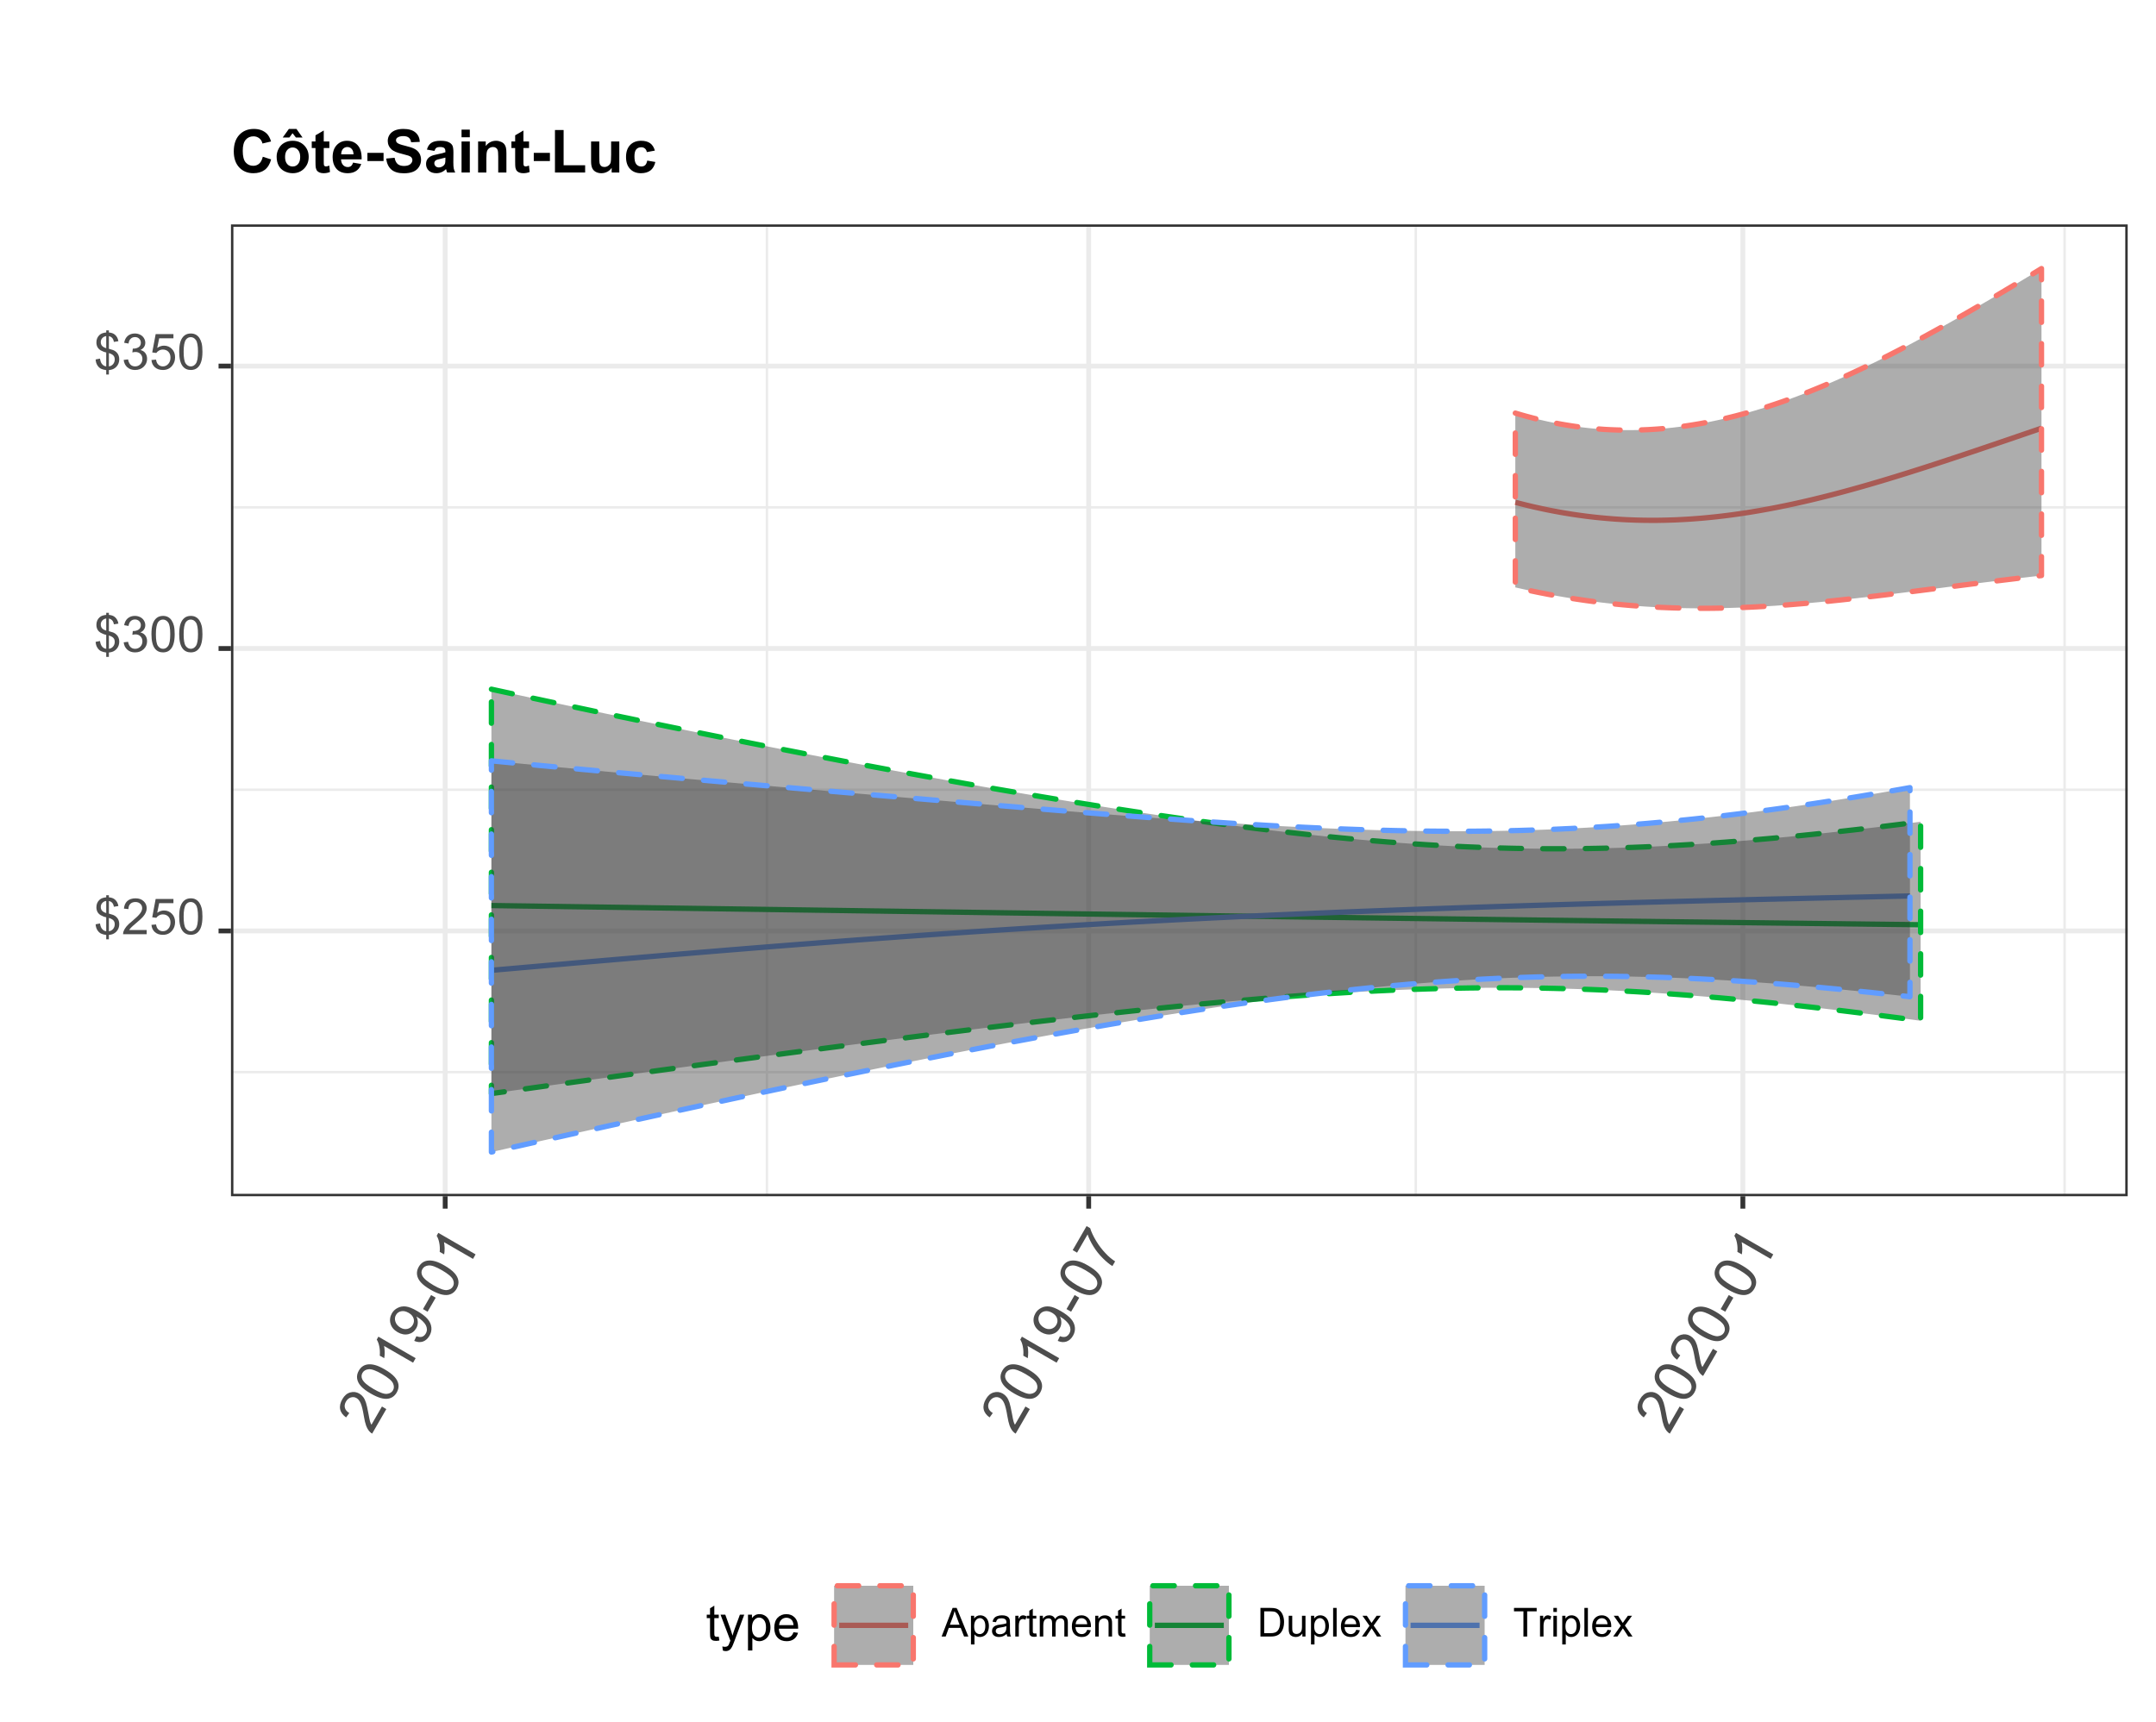 <?xml version="1.0" encoding="UTF-8"?>
<svg xmlns="http://www.w3.org/2000/svg" xmlns:xlink="http://www.w3.org/1999/xlink" width="432pt" height="345pt" viewBox="0 0 432 345" version="1.1">
<defs>
<g>
<symbol overflow="visible" id="glyph0-0">
<path style="stroke:none;" d="M 1.25 0 L 1.25 -6.25 L 6.25 -6.25 L 6.25 0 Z M 1.406 -0.156 L 6.094 -0.156 L 6.094 -6.094 L 1.406 -6.094 Z M 1.406 -0.156 "/>
</symbol>
<symbol overflow="visible" id="glyph0-1">
<path style="stroke:none;" d="M 2.484 1.031 L 2.484 0.156 C 2.047 0.094 1.688 -0.004 1.406 -0.141 C 1.133 -0.285 0.898 -0.516 0.703 -0.828 C 0.504 -1.141 0.391 -1.523 0.359 -1.984 L 1.234 -2.156 C 1.305 -1.688 1.43 -1.336 1.609 -1.109 C 1.848 -0.797 2.141 -0.625 2.484 -0.594 L 2.484 -3.391 C 2.129 -3.453 1.758 -3.594 1.375 -3.812 C 1.102 -3.969 0.891 -4.18 0.734 -4.453 C 0.586 -4.734 0.516 -5.051 0.516 -5.406 C 0.516 -6.031 0.734 -6.535 1.172 -6.922 C 1.461 -7.18 1.898 -7.336 2.484 -7.391 L 2.484 -7.812 L 3.016 -7.812 L 3.016 -7.391 C 3.523 -7.348 3.926 -7.203 4.219 -6.953 C 4.602 -6.629 4.836 -6.191 4.922 -5.641 L 4.016 -5.5 C 3.961 -5.844 3.852 -6.102 3.688 -6.281 C 3.52 -6.469 3.297 -6.594 3.016 -6.656 L 3.016 -4.125 C 3.453 -4.008 3.742 -3.922 3.891 -3.859 C 4.16 -3.742 4.379 -3.598 4.547 -3.422 C 4.723 -3.254 4.859 -3.051 4.953 -2.812 C 5.047 -2.57 5.094 -2.312 5.094 -2.031 C 5.094 -1.426 4.898 -0.922 4.516 -0.516 C 4.129 -0.109 3.629 0.109 3.016 0.141 L 3.016 1.031 Z M 2.484 -6.672 C 2.148 -6.617 1.883 -6.477 1.688 -6.25 C 1.488 -6.031 1.391 -5.77 1.391 -5.469 C 1.391 -5.164 1.473 -4.914 1.641 -4.719 C 1.805 -4.52 2.086 -4.359 2.484 -4.234 Z M 3.016 -0.594 C 3.348 -0.633 3.625 -0.781 3.844 -1.031 C 4.07 -1.289 4.188 -1.609 4.188 -1.984 C 4.188 -2.297 4.109 -2.547 3.953 -2.734 C 3.797 -2.93 3.484 -3.109 3.016 -3.266 Z M 3.016 -0.594 "/>
</symbol>
<symbol overflow="visible" id="glyph0-2">
<path style="stroke:none;" d="M 5.031 -0.844 L 5.031 0 L 0.297 0 C 0.297 -0.207 0.332 -0.41 0.406 -0.609 C 0.531 -0.93 0.723 -1.25 0.984 -1.562 C 1.242 -1.875 1.629 -2.234 2.141 -2.641 C 2.91 -3.285 3.43 -3.789 3.703 -4.156 C 3.984 -4.531 4.125 -4.883 4.125 -5.219 C 4.125 -5.57 4 -5.863 3.75 -6.094 C 3.5 -6.332 3.176 -6.453 2.781 -6.453 C 2.352 -6.453 2.008 -6.328 1.75 -6.078 C 1.5 -5.828 1.375 -5.477 1.375 -5.031 L 0.469 -5.125 C 0.531 -5.789 0.758 -6.301 1.156 -6.656 C 1.562 -7.008 2.109 -7.188 2.797 -7.188 C 3.484 -7.188 4.023 -6.992 4.422 -6.609 C 4.828 -6.234 5.031 -5.766 5.031 -5.203 C 5.031 -4.91 4.969 -4.625 4.844 -4.344 C 4.727 -4.07 4.535 -3.781 4.266 -3.469 C 3.992 -3.164 3.539 -2.75 2.906 -2.219 C 2.383 -1.781 2.047 -1.477 1.891 -1.312 C 1.742 -1.156 1.625 -1 1.531 -0.844 Z M 5.031 -0.844 "/>
</symbol>
<symbol overflow="visible" id="glyph0-3">
<path style="stroke:none;" d="M 0.422 -1.875 L 1.344 -1.953 C 1.406 -1.504 1.562 -1.164 1.812 -0.938 C 2.062 -0.707 2.363 -0.594 2.719 -0.594 C 3.133 -0.594 3.488 -0.754 3.781 -1.078 C 4.082 -1.398 4.234 -1.82 4.234 -2.344 C 4.234 -2.844 4.094 -3.238 3.812 -3.531 C 3.531 -3.82 3.16 -3.969 2.703 -3.969 C 2.422 -3.969 2.164 -3.898 1.938 -3.766 C 1.707 -3.641 1.523 -3.477 1.391 -3.281 L 0.578 -3.391 L 1.266 -7.062 L 4.828 -7.062 L 4.828 -6.219 L 1.969 -6.219 L 1.578 -4.297 C 2.016 -4.598 2.469 -4.75 2.938 -4.75 C 3.562 -4.75 4.086 -4.531 4.516 -4.094 C 4.941 -3.664 5.156 -3.109 5.156 -2.422 C 5.156 -1.773 4.969 -1.219 4.594 -0.75 C 4.133 -0.164 3.508 0.125 2.719 0.125 C 2.062 0.125 1.523 -0.055 1.109 -0.422 C 0.703 -0.785 0.473 -1.27 0.422 -1.875 Z M 0.422 -1.875 "/>
</symbol>
<symbol overflow="visible" id="glyph0-4">
<path style="stroke:none;" d="M 0.422 -3.531 C 0.422 -4.375 0.504 -5.051 0.672 -5.562 C 0.848 -6.082 1.109 -6.484 1.453 -6.766 C 1.797 -7.047 2.227 -7.188 2.75 -7.188 C 3.133 -7.188 3.469 -7.109 3.75 -6.953 C 4.039 -6.797 4.281 -6.57 4.469 -6.281 C 4.664 -5.988 4.816 -5.633 4.922 -5.219 C 5.023 -4.801 5.078 -4.238 5.078 -3.531 C 5.078 -2.688 4.988 -2.004 4.812 -1.484 C 4.645 -0.973 4.391 -0.578 4.047 -0.297 C 3.703 -0.016 3.27 0.125 2.75 0.125 C 2.062 0.125 1.52 -0.125 1.125 -0.625 C 0.656 -1.219 0.422 -2.188 0.422 -3.531 Z M 1.312 -3.531 C 1.312 -2.352 1.445 -1.566 1.719 -1.172 C 2 -0.785 2.344 -0.594 2.75 -0.594 C 3.156 -0.594 3.492 -0.785 3.766 -1.172 C 4.047 -1.566 4.188 -2.352 4.188 -3.531 C 4.188 -4.707 4.047 -5.488 3.766 -5.875 C 3.492 -6.258 3.148 -6.453 2.734 -6.453 C 2.336 -6.453 2.016 -6.285 1.766 -5.953 C 1.461 -5.516 1.312 -4.707 1.312 -3.531 Z M 1.312 -3.531 "/>
</symbol>
<symbol overflow="visible" id="glyph0-5">
<path style="stroke:none;" d="M 0.422 -1.891 L 1.297 -2 C 1.398 -1.508 1.57 -1.148 1.812 -0.922 C 2.051 -0.703 2.348 -0.594 2.703 -0.594 C 3.117 -0.594 3.469 -0.734 3.75 -1.016 C 4.031 -1.305 4.172 -1.664 4.172 -2.094 C 4.172 -2.5 4.039 -2.832 3.781 -3.094 C 3.52 -3.352 3.188 -3.484 2.781 -3.484 C 2.613 -3.484 2.406 -3.453 2.156 -3.391 L 2.25 -4.156 C 2.312 -4.156 2.359 -4.156 2.391 -4.156 C 2.766 -4.156 3.102 -4.25 3.406 -4.438 C 3.707 -4.633 3.859 -4.938 3.859 -5.344 C 3.859 -5.664 3.75 -5.93 3.531 -6.141 C 3.312 -6.359 3.031 -6.469 2.688 -6.469 C 2.344 -6.469 2.055 -6.359 1.828 -6.141 C 1.598 -5.93 1.453 -5.609 1.391 -5.172 L 0.516 -5.328 C 0.617 -5.922 0.859 -6.379 1.234 -6.703 C 1.617 -7.023 2.094 -7.188 2.656 -7.188 C 3.051 -7.188 3.41 -7.102 3.734 -6.938 C 4.066 -6.77 4.316 -6.539 4.484 -6.25 C 4.66 -5.957 4.75 -5.648 4.75 -5.328 C 4.75 -5.016 4.664 -4.734 4.5 -4.484 C 4.344 -4.234 4.098 -4.031 3.766 -3.875 C 4.191 -3.781 4.52 -3.578 4.75 -3.266 C 4.988 -2.961 5.109 -2.578 5.109 -2.109 C 5.109 -1.484 4.879 -0.953 4.422 -0.516 C 3.961 -0.086 3.391 0.125 2.703 0.125 C 2.066 0.125 1.539 -0.062 1.125 -0.438 C 0.719 -0.812 0.484 -1.297 0.422 -1.891 Z M 0.422 -1.891 "/>
</symbol>
<symbol overflow="visible" id="glyph0-6">
<path style="stroke:none;" d="M 2.578 -0.781 L 2.703 -0.016 C 2.453 0.035 2.234 0.062 2.047 0.062 C 1.723 0.062 1.473 0.016 1.297 -0.078 C 1.117 -0.18 0.992 -0.316 0.922 -0.484 C 0.859 -0.648 0.828 -0.992 0.828 -1.516 L 0.828 -4.5 L 0.172 -4.5 L 0.172 -5.188 L 0.828 -5.188 L 0.828 -6.469 L 1.688 -7 L 1.688 -5.188 L 2.578 -5.188 L 2.578 -4.5 L 1.688 -4.5 L 1.688 -1.469 C 1.688 -1.219 1.703 -1.055 1.734 -0.984 C 1.766 -0.91 1.816 -0.852 1.891 -0.812 C 1.961 -0.77 2.062 -0.75 2.188 -0.75 C 2.289 -0.75 2.422 -0.758 2.578 -0.781 Z M 2.578 -0.781 "/>
</symbol>
<symbol overflow="visible" id="glyph0-7">
<path style="stroke:none;" d="M 0.625 2 L 0.516 1.172 C 0.711 1.223 0.883 1.25 1.031 1.25 C 1.219 1.25 1.367 1.219 1.484 1.156 C 1.609 1.094 1.707 1 1.781 0.875 C 1.832 0.789 1.922 0.57 2.047 0.219 C 2.066 0.176 2.094 0.109 2.125 0.016 L 0.156 -5.188 L 1.109 -5.188 L 2.188 -2.188 C 2.32 -1.801 2.445 -1.398 2.562 -0.984 C 2.664 -1.391 2.785 -1.781 2.922 -2.156 L 4.031 -5.188 L 4.906 -5.188 L 2.938 0.094 C 2.727 0.656 2.566 1.047 2.453 1.266 C 2.297 1.555 2.113 1.77 1.906 1.906 C 1.707 2.039 1.469 2.109 1.188 2.109 C 1.02 2.109 0.832 2.07 0.625 2 Z M 0.625 2 "/>
</symbol>
<symbol overflow="visible" id="glyph0-8">
<path style="stroke:none;" d="M 0.656 1.984 L 0.656 -5.188 L 1.453 -5.188 L 1.453 -4.516 C 1.648 -4.773 1.863 -4.969 2.094 -5.094 C 2.332 -5.227 2.625 -5.297 2.969 -5.297 C 3.406 -5.297 3.789 -5.18 4.125 -4.953 C 4.469 -4.734 4.723 -4.414 4.891 -4 C 5.066 -3.582 5.156 -3.125 5.156 -2.625 C 5.156 -2.102 5.062 -1.629 4.875 -1.203 C 4.688 -0.773 4.41 -0.445 4.047 -0.219 C 3.68 0.008 3.301 0.125 2.906 0.125 C 2.613 0.125 2.348 0.062 2.109 -0.062 C 1.879 -0.188 1.688 -0.344 1.531 -0.531 L 1.531 1.984 Z M 1.453 -2.562 C 1.453 -1.895 1.586 -1.398 1.859 -1.078 C 2.129 -0.766 2.457 -0.609 2.844 -0.609 C 3.227 -0.609 3.562 -0.77 3.844 -1.094 C 4.125 -1.426 4.266 -1.941 4.266 -2.641 C 4.266 -3.297 4.129 -3.785 3.859 -4.109 C 3.586 -4.441 3.258 -4.609 2.875 -4.609 C 2.5 -4.609 2.164 -4.43 1.875 -4.078 C 1.594 -3.734 1.453 -3.227 1.453 -2.562 Z M 1.453 -2.562 "/>
</symbol>
<symbol overflow="visible" id="glyph0-9">
<path style="stroke:none;" d="M 4.203 -1.672 L 5.125 -1.562 C 4.977 -1.031 4.707 -0.613 4.312 -0.312 C 3.926 -0.02 3.438 0.125 2.844 0.125 C 2.082 0.125 1.477 -0.109 1.031 -0.578 C 0.582 -1.047 0.359 -1.703 0.359 -2.547 C 0.359 -3.422 0.582 -4.098 1.031 -4.578 C 1.488 -5.055 2.07 -5.297 2.781 -5.297 C 3.477 -5.297 4.047 -5.062 4.484 -4.594 C 4.922 -4.125 5.141 -3.461 5.141 -2.609 C 5.141 -2.555 5.141 -2.477 5.141 -2.375 L 1.281 -2.375 C 1.312 -1.801 1.469 -1.363 1.75 -1.062 C 2.039 -0.758 2.406 -0.609 2.844 -0.609 C 3.164 -0.609 3.441 -0.691 3.672 -0.859 C 3.898 -1.023 4.078 -1.297 4.203 -1.672 Z M 1.328 -3.094 L 4.219 -3.094 C 4.176 -3.531 4.066 -3.859 3.891 -4.078 C 3.609 -4.41 3.242 -4.578 2.797 -4.578 C 2.391 -4.578 2.051 -4.441 1.781 -4.172 C 1.508 -3.898 1.359 -3.539 1.328 -3.094 Z M 1.328 -3.094 "/>
</symbol>
<symbol overflow="visible" id="glyph1-0">
<path style="stroke:none;" d="M 0.75 -1.297 L -5.75 -5.047 L -2.75 -10.25 L 3.75 -6.5 Z M 0.688 -1.562 L 3.5 -6.422 L -2.672 -9.984 L -5.484 -5.125 Z M 0.688 -1.562 "/>
</symbol>
<symbol overflow="visible" id="glyph1-1">
<path style="stroke:none;" d="M 2.156 -5.75 L 3.031 -5.234 L 0.188 -0.312 C -0.031 -0.438 -0.223 -0.598 -0.391 -0.797 C -0.648 -1.109 -0.863 -1.492 -1.031 -1.953 C -1.195 -2.422 -1.344 -3.039 -1.469 -3.812 C -1.664 -5.008 -1.875 -5.863 -2.094 -6.375 C -2.312 -6.883 -2.594 -7.238 -2.938 -7.438 C -3.301 -7.645 -3.68 -7.688 -4.078 -7.562 C -4.484 -7.438 -4.805 -7.164 -5.047 -6.75 C -5.305 -6.312 -5.379 -5.883 -5.266 -5.469 C -5.148 -5.062 -4.859 -4.719 -4.391 -4.438 L -5.031 -3.562 C -5.695 -4.031 -6.094 -4.578 -6.219 -5.203 C -6.344 -5.836 -6.195 -6.508 -5.781 -7.219 C -5.375 -7.938 -4.852 -8.383 -4.219 -8.562 C -3.582 -8.75 -2.973 -8.676 -2.391 -8.344 C -2.086 -8.164 -1.828 -7.938 -1.609 -7.656 C -1.391 -7.375 -1.203 -6.992 -1.047 -6.516 C -0.898 -6.047 -0.738 -5.332 -0.562 -4.375 C -0.414 -3.551 -0.305 -3.016 -0.234 -2.766 C -0.16 -2.516 -0.066 -2.289 0.047 -2.094 Z M 2.156 -5.75 "/>
</symbol>
<symbol overflow="visible" id="glyph1-2">
<path style="stroke:none;" d="M -3.422 -2.562 C -4.305 -3.07 -4.961 -3.566 -5.391 -4.047 C -5.828 -4.535 -6.082 -5.039 -6.156 -5.562 C -6.238 -6.094 -6.125 -6.629 -5.812 -7.172 C -5.582 -7.566 -5.301 -7.867 -4.969 -8.078 C -4.633 -8.285 -4.258 -8.398 -3.844 -8.422 C -3.426 -8.453 -2.969 -8.395 -2.469 -8.25 C -1.977 -8.113 -1.363 -7.832 -0.625 -7.406 C 0.25 -6.895 0.906 -6.395 1.344 -5.906 C 1.781 -5.426 2.039 -4.922 2.125 -4.391 C 2.207 -3.867 2.094 -3.332 1.781 -2.781 C 1.363 -2.062 0.773 -1.645 0.016 -1.531 C -0.867 -1.406 -2.016 -1.75 -3.422 -2.562 Z M -2.875 -3.484 C -1.656 -2.773 -0.758 -2.445 -0.188 -2.5 C 0.383 -2.562 0.789 -2.801 1.031 -3.219 C 1.27 -3.633 1.27 -4.102 1.031 -4.625 C 0.789 -5.145 0.062 -5.758 -1.156 -6.469 C -2.375 -7.176 -3.27 -7.5 -3.844 -7.438 C -4.414 -7.383 -4.828 -7.145 -5.078 -6.719 C -5.316 -6.301 -5.332 -5.867 -5.125 -5.422 C -4.844 -4.836 -4.094 -4.191 -2.875 -3.484 Z M -2.875 -3.484 "/>
</symbol>
<symbol overflow="visible" id="glyph1-3">
<path style="stroke:none;" d="M 2.234 -3.875 L 1.719 -2.969 L -4.094 -6.328 C -4.02 -5.984 -3.977 -5.57 -3.969 -5.094 C -3.969 -4.613 -4 -4.207 -4.062 -3.875 L -4.953 -4.375 C -4.898 -5.02 -4.93 -5.629 -5.047 -6.203 C -5.16 -6.785 -5.332 -7.25 -5.562 -7.594 L -5.234 -8.188 Z M 2.234 -3.875 "/>
</symbol>
<symbol overflow="visible" id="glyph1-4">
<path style="stroke:none;" d="M -1.391 -1.562 L -0.953 -2.5 C -0.492 -2.332 -0.113 -2.297 0.188 -2.391 C 0.488 -2.492 0.734 -2.707 0.922 -3.031 C 1.086 -3.312 1.164 -3.598 1.156 -3.891 C 1.145 -4.18 1.07 -4.453 0.938 -4.703 C 0.801 -4.961 0.578 -5.242 0.266 -5.547 C -0.047 -5.848 -0.391 -6.109 -0.766 -6.328 C -0.816 -6.348 -0.879 -6.383 -0.953 -6.438 C -0.773 -6.094 -0.68 -5.707 -0.672 -5.281 C -0.672 -4.852 -0.773 -4.457 -0.984 -4.094 C -1.348 -3.469 -1.875 -3.07 -2.562 -2.906 C -3.258 -2.75 -3.973 -2.879 -4.703 -3.297 C -5.461 -3.734 -5.941 -4.305 -6.141 -5.016 C -6.336 -5.723 -6.242 -6.414 -5.859 -7.094 C -5.586 -7.562 -5.203 -7.922 -4.703 -8.172 C -4.211 -8.43 -3.664 -8.523 -3.062 -8.453 C -2.457 -8.379 -1.703 -8.078 -0.797 -7.547 C 0.148 -7.004 0.848 -6.469 1.297 -5.938 C 1.742 -5.406 1.992 -4.848 2.047 -4.266 C 2.109 -3.691 1.984 -3.133 1.672 -2.594 C 1.328 -2 0.883 -1.609 0.344 -1.422 C -0.188 -1.242 -0.766 -1.289 -1.391 -1.562 Z M -2.516 -7.188 C -3.047 -7.488 -3.539 -7.594 -4 -7.5 C -4.469 -7.406 -4.816 -7.156 -5.047 -6.75 C -5.285 -6.344 -5.32 -5.895 -5.156 -5.406 C -5 -4.914 -4.656 -4.516 -4.125 -4.203 C -3.656 -3.93 -3.188 -3.852 -2.719 -3.969 C -2.258 -4.094 -1.91 -4.363 -1.672 -4.781 C -1.43 -5.195 -1.379 -5.625 -1.516 -6.062 C -1.66 -6.508 -1.992 -6.883 -2.516 -7.188 Z M -2.516 -7.188 "/>
</symbol>
<symbol overflow="visible" id="glyph1-5">
<path style="stroke:none;" d="M -2.047 -1.625 L -2.969 -2.156 L -1.344 -4.969 L -0.422 -4.438 Z M -2.047 -1.625 "/>
</symbol>
<symbol overflow="visible" id="glyph1-6">
<path style="stroke:none;" d="M -6.188 -4.219 L -7.062 -4.734 L -4.281 -9.547 L -3.562 -9.125 C -3.332 -8.363 -2.93 -7.508 -2.359 -6.562 C -1.797 -5.625 -1.145 -4.773 -0.406 -4.016 C 0.102 -3.461 0.719 -2.945 1.438 -2.469 L 0.891 -1.531 C 0.305 -1.883 -0.332 -2.41 -1.031 -3.109 C -1.738 -3.805 -2.359 -4.582 -2.891 -5.438 C -3.422 -6.289 -3.816 -7.102 -4.078 -7.875 Z M -6.188 -4.219 "/>
</symbol>
<symbol overflow="visible" id="glyph2-0">
<path style="stroke:none;" d="M 1 0 L 1 -5 L 5 -5 L 5 0 Z M 1.125 -0.125 L 4.875 -0.125 L 4.875 -4.875 L 1.125 -4.875 Z M 1.125 -0.125 "/>
</symbol>
<symbol overflow="visible" id="glyph2-1">
<path style="stroke:none;" d="M -0.016 0 L 2.188 -5.734 L 3 -5.734 L 5.344 0 L 4.484 0 L 3.812 -1.734 L 1.422 -1.734 L 0.797 0 Z M 1.641 -2.359 L 3.578 -2.359 L 2.984 -3.938 C 2.805 -4.414 2.672 -4.812 2.578 -5.125 C 2.504 -4.758 2.398 -4.395 2.266 -4.031 Z M 1.641 -2.359 "/>
</symbol>
<symbol overflow="visible" id="glyph2-2">
<path style="stroke:none;" d="M 0.531 1.594 L 0.531 -4.156 L 1.172 -4.156 L 1.172 -3.609 C 1.316 -3.816 1.484 -3.973 1.672 -4.078 C 1.867 -4.191 2.102 -4.25 2.375 -4.25 C 2.727 -4.25 3.039 -4.156 3.312 -3.969 C 3.582 -3.789 3.785 -3.535 3.922 -3.203 C 4.055 -2.867 4.125 -2.504 4.125 -2.109 C 4.125 -1.68 4.047 -1.297 3.891 -0.953 C 3.742 -0.617 3.523 -0.359 3.234 -0.172 C 2.941 0.004 2.641 0.094 2.328 0.094 C 2.086 0.094 1.875 0.047 1.688 -0.047 C 1.5 -0.148 1.348 -0.281 1.234 -0.438 L 1.234 1.594 Z M 1.172 -2.047 C 1.172 -1.516 1.273 -1.117 1.484 -0.859 C 1.703 -0.609 1.969 -0.484 2.281 -0.484 C 2.594 -0.484 2.859 -0.613 3.078 -0.875 C 3.297 -1.145 3.406 -1.555 3.406 -2.109 C 3.406 -2.641 3.297 -3.035 3.078 -3.297 C 2.867 -3.555 2.613 -3.688 2.312 -3.688 C 2.008 -3.688 1.742 -3.547 1.516 -3.266 C 1.285 -2.992 1.172 -2.586 1.172 -2.047 Z M 1.172 -2.047 "/>
</symbol>
<symbol overflow="visible" id="glyph2-3">
<path style="stroke:none;" d="M 3.234 -0.516 C 2.973 -0.297 2.723 -0.141 2.484 -0.047 C 2.242 0.047 1.984 0.094 1.703 0.094 C 1.254 0.094 0.906 -0.016 0.656 -0.234 C 0.414 -0.461 0.297 -0.75 0.297 -1.094 C 0.297 -1.301 0.336 -1.488 0.422 -1.656 C 0.516 -1.82 0.633 -1.953 0.781 -2.047 C 0.938 -2.148 1.109 -2.227 1.297 -2.281 C 1.43 -2.32 1.641 -2.359 1.922 -2.391 C 2.492 -2.461 2.91 -2.547 3.172 -2.641 C 3.18 -2.734 3.188 -2.789 3.188 -2.812 C 3.188 -3.102 3.117 -3.305 2.984 -3.422 C 2.805 -3.578 2.539 -3.656 2.188 -3.656 C 1.852 -3.656 1.609 -3.598 1.453 -3.484 C 1.297 -3.367 1.176 -3.164 1.094 -2.875 L 0.406 -2.969 C 0.469 -3.258 0.57 -3.492 0.719 -3.672 C 0.863 -3.859 1.07 -4 1.344 -4.094 C 1.613 -4.195 1.926 -4.25 2.281 -4.25 C 2.633 -4.25 2.922 -4.207 3.141 -4.125 C 3.367 -4.039 3.535 -3.93 3.641 -3.797 C 3.742 -3.672 3.816 -3.516 3.859 -3.328 C 3.879 -3.203 3.891 -2.984 3.891 -2.672 L 3.891 -1.734 C 3.891 -1.086 3.906 -0.676 3.938 -0.5 C 3.969 -0.32 4.023 -0.156 4.109 0 L 3.375 0 C 3.301 -0.145 3.254 -0.316 3.234 -0.516 Z M 3.172 -2.078 C 2.922 -1.973 2.539 -1.883 2.031 -1.812 C 1.738 -1.77 1.531 -1.723 1.406 -1.672 C 1.289 -1.617 1.203 -1.539 1.141 -1.438 C 1.078 -1.344 1.047 -1.234 1.047 -1.109 C 1.047 -0.922 1.113 -0.766 1.25 -0.641 C 1.395 -0.516 1.602 -0.453 1.875 -0.453 C 2.145 -0.453 2.383 -0.508 2.594 -0.625 C 2.812 -0.75 2.969 -0.914 3.062 -1.125 C 3.133 -1.281 3.172 -1.516 3.172 -1.828 Z M 3.172 -2.078 "/>
</symbol>
<symbol overflow="visible" id="glyph2-4">
<path style="stroke:none;" d="M 0.516 0 L 0.516 -4.156 L 1.156 -4.156 L 1.156 -3.516 C 1.312 -3.816 1.457 -4.016 1.594 -4.109 C 1.738 -4.203 1.891 -4.25 2.047 -4.25 C 2.285 -4.25 2.531 -4.172 2.781 -4.016 L 2.531 -3.359 C 2.363 -3.461 2.191 -3.516 2.016 -3.516 C 1.859 -3.516 1.719 -3.469 1.594 -3.375 C 1.477 -3.281 1.395 -3.156 1.344 -3 C 1.258 -2.75 1.219 -2.473 1.219 -2.172 L 1.219 0 Z M 0.516 0 "/>
</symbol>
<symbol overflow="visible" id="glyph2-5">
<path style="stroke:none;" d="M 2.062 -0.625 L 2.172 -0.016 C 1.973 0.035 1.797 0.062 1.641 0.062 C 1.379 0.062 1.176 0.02 1.031 -0.062 C 0.895 -0.145 0.797 -0.25 0.734 -0.375 C 0.68 -0.508 0.656 -0.789 0.656 -1.219 L 0.656 -3.609 L 0.141 -3.609 L 0.141 -4.156 L 0.656 -4.156 L 0.656 -5.172 L 1.359 -5.594 L 1.359 -4.156 L 2.062 -4.156 L 2.062 -3.609 L 1.359 -3.609 L 1.359 -1.172 C 1.359 -0.973 1.367 -0.844 1.391 -0.781 C 1.422 -0.727 1.461 -0.688 1.516 -0.656 C 1.566 -0.625 1.645 -0.609 1.75 -0.609 C 1.832 -0.609 1.938 -0.613 2.062 -0.625 Z M 2.062 -0.625 "/>
</symbol>
<symbol overflow="visible" id="glyph2-6">
<path style="stroke:none;" d="M 0.531 0 L 0.531 -4.156 L 1.156 -4.156 L 1.156 -3.562 C 1.289 -3.77 1.461 -3.938 1.672 -4.062 C 1.891 -4.188 2.141 -4.25 2.422 -4.25 C 2.723 -4.25 2.973 -4.18 3.172 -4.047 C 3.367 -3.922 3.508 -3.742 3.594 -3.516 C 3.914 -4.004 4.344 -4.25 4.875 -4.25 C 5.281 -4.25 5.594 -4.133 5.812 -3.906 C 6.039 -3.676 6.156 -3.32 6.156 -2.844 L 6.156 0 L 5.453 0 L 5.453 -2.609 C 5.453 -2.891 5.426 -3.094 5.375 -3.219 C 5.332 -3.344 5.25 -3.441 5.125 -3.516 C 5.008 -3.598 4.875 -3.641 4.719 -3.641 C 4.426 -3.641 4.18 -3.539 3.984 -3.344 C 3.797 -3.145 3.703 -2.832 3.703 -2.406 L 3.703 0 L 3 0 L 3 -2.703 C 3 -3.016 2.941 -3.25 2.828 -3.406 C 2.711 -3.562 2.523 -3.641 2.266 -3.641 C 2.066 -3.641 1.879 -3.586 1.703 -3.484 C 1.535 -3.379 1.414 -3.223 1.344 -3.016 C 1.27 -2.816 1.234 -2.531 1.234 -2.156 L 1.234 0 Z M 0.531 0 "/>
</symbol>
<symbol overflow="visible" id="glyph2-7">
<path style="stroke:none;" d="M 3.375 -1.344 L 4.094 -1.25 C 3.977 -0.82 3.766 -0.488 3.453 -0.25 C 3.148 -0.02 2.754 0.094 2.266 0.094 C 1.66 0.094 1.18 -0.094 0.828 -0.469 C 0.473 -0.844 0.297 -1.367 0.297 -2.047 C 0.297 -2.742 0.473 -3.285 0.828 -3.672 C 1.191 -4.055 1.66 -4.25 2.234 -4.25 C 2.785 -4.25 3.238 -4.055 3.594 -3.672 C 3.945 -3.297 4.125 -2.766 4.125 -2.078 C 4.125 -2.035 4.117 -1.973 4.109 -1.891 L 1.016 -1.891 C 1.047 -1.441 1.176 -1.094 1.406 -0.844 C 1.633 -0.602 1.926 -0.484 2.281 -0.484 C 2.531 -0.484 2.742 -0.551 2.922 -0.688 C 3.109 -0.82 3.258 -1.039 3.375 -1.344 Z M 1.062 -2.469 L 3.375 -2.469 C 3.344 -2.82 3.254 -3.086 3.109 -3.266 C 2.891 -3.535 2.598 -3.672 2.234 -3.672 C 1.91 -3.672 1.641 -3.562 1.422 -3.344 C 1.203 -3.125 1.082 -2.832 1.062 -2.469 Z M 1.062 -2.469 "/>
</symbol>
<symbol overflow="visible" id="glyph2-8">
<path style="stroke:none;" d="M 0.531 0 L 0.531 -4.156 L 1.156 -4.156 L 1.156 -3.562 C 1.469 -4.02 1.91 -4.25 2.484 -4.25 C 2.734 -4.25 2.961 -4.203 3.172 -4.109 C 3.379 -4.016 3.535 -3.895 3.641 -3.75 C 3.742 -3.602 3.816 -3.43 3.859 -3.234 C 3.891 -3.109 3.906 -2.879 3.906 -2.547 L 3.906 0 L 3.203 0 L 3.203 -2.531 C 3.203 -2.812 3.172 -3.02 3.109 -3.156 C 3.055 -3.301 2.957 -3.414 2.812 -3.5 C 2.676 -3.594 2.516 -3.641 2.328 -3.641 C 2.035 -3.641 1.781 -3.539 1.562 -3.344 C 1.344 -3.156 1.234 -2.797 1.234 -2.266 L 1.234 0 Z M 0.531 0 "/>
</symbol>
<symbol overflow="visible" id="glyph2-9">
<path style="stroke:none;" d="M 0.625 0 L 0.625 -5.734 L 2.594 -5.734 C 3.039 -5.734 3.379 -5.703 3.609 -5.641 C 3.941 -5.566 4.223 -5.43 4.453 -5.234 C 4.754 -4.984 4.977 -4.656 5.125 -4.25 C 5.281 -3.852 5.359 -3.398 5.359 -2.891 C 5.359 -2.461 5.305 -2.078 5.203 -1.734 C 5.098 -1.398 4.969 -1.125 4.812 -0.906 C 4.656 -0.688 4.477 -0.516 4.281 -0.391 C 4.094 -0.266 3.863 -0.164 3.594 -0.094 C 3.332 -0.031 3.031 0 2.688 0 Z M 1.375 -0.672 L 2.594 -0.672 C 2.977 -0.672 3.273 -0.707 3.484 -0.781 C 3.703 -0.852 3.875 -0.953 4 -1.078 C 4.176 -1.254 4.316 -1.492 4.422 -1.797 C 4.523 -2.109 4.578 -2.477 4.578 -2.906 C 4.578 -3.508 4.477 -3.969 4.281 -4.281 C 4.082 -4.602 3.844 -4.82 3.562 -4.938 C 3.352 -5.008 3.023 -5.047 2.578 -5.047 L 1.375 -5.047 Z M 1.375 -0.672 "/>
</symbol>
<symbol overflow="visible" id="glyph2-10">
<path style="stroke:none;" d="M 3.25 0 L 3.25 -0.609 C 2.926 -0.141 2.488 0.094 1.938 0.094 C 1.688 0.094 1.453 0.047 1.234 -0.047 C 1.023 -0.141 0.867 -0.254 0.766 -0.391 C 0.672 -0.535 0.602 -0.711 0.562 -0.922 C 0.531 -1.055 0.516 -1.273 0.516 -1.578 L 0.516 -4.156 L 1.219 -4.156 L 1.219 -1.844 C 1.219 -1.477 1.234 -1.234 1.266 -1.109 C 1.305 -0.922 1.395 -0.773 1.531 -0.672 C 1.676 -0.566 1.859 -0.516 2.078 -0.516 C 2.285 -0.516 2.477 -0.566 2.656 -0.672 C 2.844 -0.785 2.973 -0.93 3.047 -1.109 C 3.129 -1.297 3.172 -1.566 3.172 -1.922 L 3.172 -4.156 L 3.875 -4.156 L 3.875 0 Z M 3.25 0 "/>
</symbol>
<symbol overflow="visible" id="glyph2-11">
<path style="stroke:none;" d="M 0.516 0 L 0.516 -5.734 L 1.219 -5.734 L 1.219 0 Z M 0.516 0 "/>
</symbol>
<symbol overflow="visible" id="glyph2-12">
<path style="stroke:none;" d="M 0.062 0 L 1.578 -2.156 L 0.172 -4.156 L 1.047 -4.156 L 1.688 -3.172 C 1.812 -2.992 1.91 -2.844 1.984 -2.719 C 2.098 -2.883 2.203 -3.035 2.297 -3.172 L 3 -4.156 L 3.828 -4.156 L 2.406 -2.203 L 3.938 0 L 3.078 0 L 2.234 -1.297 L 2 -1.641 L 0.906 0 Z M 0.062 0 "/>
</symbol>
<symbol overflow="visible" id="glyph2-13">
<path style="stroke:none;" d="M 2.078 0 L 2.078 -5.047 L 0.188 -5.047 L 0.188 -5.734 L 4.734 -5.734 L 4.734 -5.047 L 2.828 -5.047 L 2.828 0 Z M 2.078 0 "/>
</symbol>
<symbol overflow="visible" id="glyph2-14">
<path style="stroke:none;" d="M 0.531 -4.922 L 0.531 -5.734 L 1.234 -5.734 L 1.234 -4.922 Z M 0.531 0 L 0.531 -4.156 L 1.234 -4.156 L 1.234 0 Z M 0.531 0 "/>
</symbol>
<symbol overflow="visible" id="glyph3-0">
<path style="stroke:none;" d="M 1.5 0 L 1.5 -7.5 L 7.5 -7.5 L 7.5 0 Z M 1.688 -0.188 L 7.312 -0.188 L 7.312 -7.312 L 1.688 -7.312 Z M 1.688 -0.188 "/>
</symbol>
<symbol overflow="visible" id="glyph3-1">
<path style="stroke:none;" d="M 6.375 -3.156 L 8.047 -2.625 C 7.797 -1.688 7.367 -0.988 6.766 -0.531 C 6.16 -0.082 5.398 0.141 4.484 0.141 C 3.336 0.141 2.395 -0.242 1.656 -1.016 C 0.926 -1.797 0.562 -2.863 0.562 -4.219 C 0.562 -5.645 0.93 -6.754 1.672 -7.547 C 2.41 -8.336 3.383 -8.734 4.594 -8.734 C 5.645 -8.734 6.5 -8.426 7.156 -7.812 C 7.539 -7.438 7.832 -6.906 8.031 -6.219 L 6.312 -5.812 C 6.207 -6.258 5.992 -6.609 5.672 -6.859 C 5.348 -7.117 4.957 -7.25 4.5 -7.25 C 3.863 -7.25 3.348 -7.02 2.953 -6.562 C 2.555 -6.113 2.359 -5.375 2.359 -4.344 C 2.359 -3.258 2.551 -2.488 2.938 -2.031 C 3.332 -1.57 3.844 -1.344 4.469 -1.344 C 4.926 -1.344 5.32 -1.488 5.656 -1.781 C 5.988 -2.07 6.227 -2.531 6.375 -3.156 Z M 6.375 -3.156 "/>
</symbol>
<symbol overflow="visible" id="glyph3-2">
<path style="stroke:none;" d="M 0.484 -3.203 C 0.484 -3.742 0.617 -4.27 0.891 -4.781 C 1.16 -5.301 1.539 -5.691 2.031 -5.953 C 2.52 -6.223 3.07 -6.359 3.688 -6.359 C 4.625 -6.359 5.395 -6.051 6 -5.438 C 6.602 -4.832 6.906 -4.062 6.906 -3.125 C 6.906 -2.188 6.598 -1.406 5.984 -0.781 C 5.379 -0.164 4.617 0.141 3.703 0.141 C 3.129 0.141 2.582 0.008 2.062 -0.25 C 1.551 -0.508 1.16 -0.883 0.891 -1.375 C 0.617 -1.875 0.484 -2.484 0.484 -3.203 Z M 2.172 -3.109 C 2.172 -2.492 2.316 -2.02 2.609 -1.688 C 2.898 -1.363 3.258 -1.203 3.688 -1.203 C 4.125 -1.203 4.484 -1.363 4.766 -1.688 C 5.055 -2.02 5.203 -2.5 5.203 -3.125 C 5.203 -3.727 5.055 -4.191 4.766 -4.516 C 4.484 -4.848 4.125 -5.016 3.688 -5.016 C 3.258 -5.016 2.898 -4.848 2.609 -4.516 C 2.316 -4.191 2.172 -3.723 2.172 -3.109 Z M 1.703 -7.016 L 2.938 -8.734 L 4.453 -8.734 L 5.672 -7.016 L 4.344 -7.016 L 3.672 -7.875 L 3.031 -7.016 Z M 1.703 -7.016 "/>
</symbol>
<symbol overflow="visible" id="glyph3-3">
<path style="stroke:none;" d="M 3.719 -6.219 L 3.719 -4.906 L 2.594 -4.906 L 2.594 -2.406 C 2.594 -1.895 2.602 -1.598 2.625 -1.516 C 2.645 -1.43 2.691 -1.359 2.766 -1.297 C 2.848 -1.242 2.941 -1.219 3.047 -1.219 C 3.203 -1.219 3.422 -1.273 3.703 -1.391 L 3.844 -0.109 C 3.469 0.055 3.035 0.141 2.547 0.141 C 2.254 0.141 1.988 0.094 1.75 0 C 1.508 -0.102 1.332 -0.234 1.219 -0.391 C 1.113 -0.555 1.035 -0.77 0.984 -1.031 C 0.953 -1.227 0.938 -1.617 0.938 -2.203 L 0.938 -4.906 L 0.188 -4.906 L 0.188 -6.219 L 0.938 -6.219 L 0.938 -7.453 L 2.594 -8.422 L 2.594 -6.219 Z M 3.719 -6.219 "/>
</symbol>
<symbol overflow="visible" id="glyph3-4">
<path style="stroke:none;" d="M 4.469 -1.984 L 6.109 -1.703 C 5.898 -1.098 5.566 -0.641 5.109 -0.328 C 4.648 -0.016 4.082 0.141 3.406 0.141 C 2.32 0.141 1.52 -0.211 1 -0.922 C 0.582 -1.484 0.375 -2.195 0.375 -3.062 C 0.375 -4.094 0.645 -4.898 1.188 -5.484 C 1.727 -6.066 2.41 -6.359 3.234 -6.359 C 4.16 -6.359 4.891 -6.051 5.422 -5.438 C 5.961 -4.832 6.219 -3.898 6.188 -2.641 L 2.062 -2.641 C 2.082 -2.148 2.219 -1.77 2.469 -1.5 C 2.719 -1.227 3.035 -1.094 3.422 -1.094 C 3.672 -1.094 3.883 -1.16 4.062 -1.297 C 4.238 -1.441 4.375 -1.672 4.469 -1.984 Z M 4.562 -3.641 C 4.551 -4.117 4.426 -4.484 4.188 -4.734 C 3.957 -4.984 3.672 -5.109 3.328 -5.109 C 2.973 -5.109 2.676 -4.977 2.438 -4.719 C 2.207 -4.445 2.094 -4.086 2.094 -3.641 Z M 4.562 -3.641 "/>
</symbol>
<symbol overflow="visible" id="glyph3-5">
<path style="stroke:none;" d="M 0.672 -2.297 L 0.672 -3.938 L 3.906 -3.938 L 3.906 -2.297 Z M 0.672 -2.297 "/>
</symbol>
<symbol overflow="visible" id="glyph3-6">
<path style="stroke:none;" d="M 0.438 -2.797 L 2.125 -2.953 C 2.227 -2.391 2.43 -1.973 2.734 -1.703 C 3.047 -1.441 3.469 -1.312 4 -1.312 C 4.551 -1.312 4.969 -1.426 5.25 -1.656 C 5.539 -1.895 5.688 -2.176 5.688 -2.5 C 5.688 -2.695 5.625 -2.867 5.5 -3.016 C 5.383 -3.16 5.176 -3.285 4.875 -3.391 C 4.676 -3.461 4.219 -3.586 3.5 -3.766 C 2.562 -3.992 1.906 -4.273 1.531 -4.609 C 1.008 -5.086 0.75 -5.664 0.75 -6.344 C 0.75 -6.781 0.867 -7.188 1.109 -7.562 C 1.359 -7.945 1.719 -8.238 2.188 -8.438 C 2.656 -8.633 3.219 -8.734 3.875 -8.734 C 4.957 -8.734 5.77 -8.492 6.312 -8.016 C 6.852 -7.547 7.141 -6.922 7.172 -6.141 L 5.438 -6.062 C 5.363 -6.5 5.203 -6.812 4.953 -7 C 4.711 -7.195 4.348 -7.297 3.859 -7.297 C 3.359 -7.297 2.961 -7.191 2.672 -6.984 C 2.492 -6.859 2.406 -6.68 2.406 -6.453 C 2.406 -6.254 2.488 -6.082 2.656 -5.938 C 2.875 -5.75 3.406 -5.555 4.25 -5.359 C 5.094 -5.16 5.719 -4.953 6.125 -4.734 C 6.531 -4.523 6.848 -4.234 7.078 -3.859 C 7.305 -3.492 7.422 -3.039 7.422 -2.5 C 7.422 -2.008 7.281 -1.547 7 -1.109 C 6.727 -0.68 6.344 -0.363 5.844 -0.156 C 5.344 0.051 4.723 0.156 3.984 0.156 C 2.891 0.156 2.051 -0.094 1.469 -0.594 C 0.895 -1.102 0.551 -1.836 0.438 -2.797 Z M 0.438 -2.797 "/>
</symbol>
<symbol overflow="visible" id="glyph3-7">
<path style="stroke:none;" d="M 2.094 -4.328 L 0.594 -4.594 C 0.758 -5.195 1.047 -5.641 1.453 -5.922 C 1.867 -6.211 2.484 -6.359 3.297 -6.359 C 4.023 -6.359 4.566 -6.27 4.922 -6.094 C 5.285 -5.926 5.539 -5.707 5.688 -5.438 C 5.832 -5.176 5.906 -4.688 5.906 -3.969 L 5.891 -2.047 C 5.891 -1.492 5.914 -1.086 5.969 -0.828 C 6.02 -0.578 6.117 -0.301 6.266 0 L 4.641 0 C 4.598 -0.113 4.547 -0.273 4.484 -0.484 C 4.453 -0.586 4.43 -0.656 4.422 -0.688 C 4.141 -0.406 3.836 -0.195 3.516 -0.062 C 3.203 0.07 2.863 0.141 2.5 0.141 C 1.852 0.141 1.344 -0.031 0.969 -0.375 C 0.602 -0.727 0.422 -1.172 0.422 -1.703 C 0.422 -2.055 0.504 -2.367 0.672 -2.641 C 0.848 -2.91 1.086 -3.117 1.391 -3.266 C 1.691 -3.422 2.129 -3.551 2.703 -3.656 C 3.461 -3.801 3.992 -3.938 4.297 -4.062 L 4.297 -4.219 C 4.297 -4.539 4.219 -4.77 4.062 -4.906 C 3.906 -5.039 3.609 -5.109 3.172 -5.109 C 2.879 -5.109 2.648 -5.051 2.484 -4.938 C 2.328 -4.82 2.195 -4.617 2.094 -4.328 Z M 4.297 -2.984 C 4.086 -2.922 3.754 -2.836 3.297 -2.734 C 2.836 -2.641 2.535 -2.547 2.391 -2.453 C 2.18 -2.297 2.078 -2.102 2.078 -1.875 C 2.078 -1.645 2.16 -1.441 2.328 -1.266 C 2.504 -1.098 2.723 -1.016 2.984 -1.016 C 3.285 -1.016 3.57 -1.113 3.844 -1.312 C 4.039 -1.457 4.172 -1.641 4.234 -1.859 C 4.273 -1.992 4.297 -2.258 4.297 -2.656 Z M 4.297 -2.984 "/>
</symbol>
<symbol overflow="visible" id="glyph3-8">
<path style="stroke:none;" d="M 0.859 -7.062 L 0.859 -8.594 L 2.516 -8.594 L 2.516 -7.062 Z M 0.859 0 L 0.859 -6.219 L 2.516 -6.219 L 2.516 0 Z M 0.859 0 "/>
</symbol>
<symbol overflow="visible" id="glyph3-9">
<path style="stroke:none;" d="M 6.516 0 L 4.875 0 L 4.875 -3.172 C 4.875 -3.848 4.836 -4.285 4.766 -4.484 C 4.703 -4.68 4.586 -4.832 4.422 -4.938 C 4.266 -5.051 4.078 -5.109 3.859 -5.109 C 3.566 -5.109 3.305 -5.031 3.078 -4.875 C 2.859 -4.719 2.707 -4.508 2.625 -4.25 C 2.539 -3.988 2.5 -3.508 2.5 -2.812 L 2.5 0 L 0.844 0 L 0.844 -6.219 L 2.375 -6.219 L 2.375 -5.312 C 2.914 -6.008 3.602 -6.359 4.438 -6.359 C 4.789 -6.359 5.117 -6.289 5.422 -6.156 C 5.723 -6.031 5.953 -5.863 6.109 -5.656 C 6.266 -5.457 6.367 -5.227 6.422 -4.969 C 6.484 -4.719 6.516 -4.352 6.516 -3.875 Z M 6.516 0 "/>
</symbol>
<symbol overflow="visible" id="glyph3-10">
<path style="stroke:none;" d="M 0.922 0 L 0.922 -8.516 L 2.656 -8.516 L 2.656 -1.453 L 6.969 -1.453 L 6.969 0 Z M 0.922 0 "/>
</symbol>
<symbol overflow="visible" id="glyph3-11">
<path style="stroke:none;" d="M 4.953 0 L 4.953 -0.938 C 4.734 -0.602 4.438 -0.336 4.062 -0.141 C 3.695 0.047 3.305 0.141 2.891 0.141 C 2.473 0.141 2.098 0.051 1.766 -0.125 C 1.43 -0.312 1.191 -0.57 1.047 -0.906 C 0.898 -1.238 0.828 -1.695 0.828 -2.281 L 0.828 -6.219 L 2.469 -6.219 L 2.469 -3.359 C 2.469 -2.484 2.5 -1.945 2.562 -1.75 C 2.625 -1.551 2.734 -1.395 2.891 -1.281 C 3.055 -1.164 3.258 -1.109 3.5 -1.109 C 3.781 -1.109 4.031 -1.188 4.25 -1.344 C 4.477 -1.5 4.633 -1.691 4.719 -1.922 C 4.801 -2.148 4.844 -2.707 4.844 -3.594 L 4.844 -6.219 L 6.484 -6.219 L 6.484 0 Z M 4.953 0 "/>
</symbol>
<symbol overflow="visible" id="glyph3-12">
<path style="stroke:none;" d="M 6.281 -4.391 L 4.672 -4.094 C 4.609 -4.414 4.477 -4.656 4.281 -4.812 C 4.094 -4.977 3.848 -5.062 3.547 -5.062 C 3.129 -5.062 2.797 -4.922 2.547 -4.641 C 2.305 -4.359 2.188 -3.883 2.188 -3.219 C 2.188 -2.477 2.312 -1.957 2.562 -1.656 C 2.812 -1.352 3.145 -1.203 3.562 -1.203 C 3.875 -1.203 4.129 -1.289 4.328 -1.469 C 4.523 -1.645 4.664 -1.953 4.75 -2.391 L 6.375 -2.109 C 6.207 -1.367 5.883 -0.805 5.406 -0.422 C 4.926 -0.047 4.285 0.141 3.484 0.141 C 2.578 0.141 1.852 -0.145 1.312 -0.719 C 0.77 -1.289 0.5 -2.086 0.5 -3.109 C 0.5 -4.129 0.77 -4.926 1.312 -5.5 C 1.852 -6.07 2.586 -6.359 3.516 -6.359 C 4.273 -6.359 4.879 -6.195 5.328 -5.875 C 5.773 -5.551 6.094 -5.055 6.281 -4.391 Z M 6.281 -4.391 "/>
</symbol>
</g>
<clipPath id="clip1">
  <path d="M 46.281 44.969 L 426.328 44.969 L 426.328 239.723 L 46.281 239.723 Z M 46.281 44.969 "/>
</clipPath>
<clipPath id="clip2">
  <path d="M 46.281 214 L 426.328 214 L 426.328 216 L 46.281 216 Z M 46.281 214 "/>
</clipPath>
<clipPath id="clip3">
  <path d="M 46.281 158 L 426.328 158 L 426.328 159 L 46.281 159 Z M 46.281 158 "/>
</clipPath>
<clipPath id="clip4">
  <path d="M 46.281 101 L 426.328 101 L 426.328 102 L 46.281 102 Z M 46.281 101 "/>
</clipPath>
<clipPath id="clip5">
  <path d="M 46.281 44.969 L 426.328 44.969 L 426.328 46 L 46.281 46 Z M 46.281 44.969 "/>
</clipPath>
<clipPath id="clip6">
  <path d="M 153 44.969 L 154 44.969 L 154 239.723 L 153 239.723 Z M 153 44.969 "/>
</clipPath>
<clipPath id="clip7">
  <path d="M 283 44.969 L 284 44.969 L 284 239.723 L 283 239.723 Z M 283 44.969 "/>
</clipPath>
<clipPath id="clip8">
  <path d="M 413 44.969 L 414 44.969 L 414 239.723 L 413 239.723 Z M 413 44.969 "/>
</clipPath>
<clipPath id="clip9">
  <path d="M 46.281 186 L 426.328 186 L 426.328 188 L 46.281 188 Z M 46.281 186 "/>
</clipPath>
<clipPath id="clip10">
  <path d="M 46.281 129 L 426.328 129 L 426.328 131 L 46.281 131 Z M 46.281 129 "/>
</clipPath>
<clipPath id="clip11">
  <path d="M 46.281 72 L 426.328 72 L 426.328 74 L 46.281 74 Z M 46.281 72 "/>
</clipPath>
<clipPath id="clip12">
  <path d="M 88 44.969 L 90 44.969 L 90 239.723 L 88 239.723 Z M 88 44.969 "/>
</clipPath>
<clipPath id="clip13">
  <path d="M 217 44.969 L 219 44.969 L 219 239.723 L 217 239.723 Z M 217 44.969 "/>
</clipPath>
<clipPath id="clip14">
  <path d="M 348 44.969 L 350 44.969 L 350 239.723 L 348 239.723 Z M 348 44.969 "/>
</clipPath>
<clipPath id="clip15">
  <path d="M 46.281 44.969 L 426.328 44.969 L 426.328 239.723 L 46.281 239.723 Z M 46.281 44.969 "/>
</clipPath>
</defs>
<g id="surface37">
<rect x="0" y="0" width="432" height="345" style="fill:rgb(100%,100%,100%);fill-opacity:1;stroke:none;"/>
<rect x="0" y="0" width="432" height="345" style="fill:rgb(100%,100%,100%);fill-opacity:1;stroke:none;"/>
<path style="fill:none;stroke-width:0.97;stroke-linecap:round;stroke-linejoin:round;stroke:rgb(100%,100%,100%);stroke-opacity:1;stroke-miterlimit:10;" d="M 0 345 L 432 345 L 432 0 L 0 0 Z M 0 345 "/>
<g clip-path="url(#clip1)" clip-rule="nonzero">
<path style=" stroke:none;fill-rule:nonzero;fill:rgb(100%,100%,100%);fill-opacity:1;" d="M 46.281 239.719 L 426.328 239.719 L 426.328 44.965 L 46.281 44.965 Z M 46.281 239.719 "/>
</g>
<g clip-path="url(#clip2)" clip-rule="nonzero">
<path style="fill:none;stroke-width:0.485;stroke-linecap:butt;stroke-linejoin:round;stroke:rgb(92.157%,92.157%,92.157%);stroke-opacity:1;stroke-miterlimit:10;" d="M 46.281 214.852 L 426.332 214.852 "/>
</g>
<g clip-path="url(#clip3)" clip-rule="nonzero">
<path style="fill:none;stroke-width:0.485;stroke-linecap:butt;stroke-linejoin:round;stroke:rgb(92.157%,92.157%,92.157%);stroke-opacity:1;stroke-miterlimit:10;" d="M 46.281 158.258 L 426.332 158.258 "/>
</g>
<g clip-path="url(#clip4)" clip-rule="nonzero">
<path style="fill:none;stroke-width:0.485;stroke-linecap:butt;stroke-linejoin:round;stroke:rgb(92.157%,92.157%,92.157%);stroke-opacity:1;stroke-miterlimit:10;" d="M 46.281 101.66 L 426.332 101.66 "/>
</g>
<g clip-path="url(#clip5)" clip-rule="nonzero">
<path style="fill:none;stroke-width:0.485;stroke-linecap:butt;stroke-linejoin:round;stroke:rgb(92.157%,92.157%,92.157%);stroke-opacity:1;stroke-miterlimit:10;" d="M 46.281 45.066 L 426.332 45.066 "/>
</g>
<g clip-path="url(#clip6)" clip-rule="nonzero">
<path style="fill:none;stroke-width:0.485;stroke-linecap:butt;stroke-linejoin:round;stroke:rgb(92.157%,92.157%,92.157%);stroke-opacity:1;stroke-miterlimit:10;" d="M 153.672 239.719 L 153.672 44.969 "/>
</g>
<g clip-path="url(#clip7)" clip-rule="nonzero">
<path style="fill:none;stroke-width:0.485;stroke-linecap:butt;stroke-linejoin:round;stroke:rgb(92.157%,92.157%,92.157%);stroke-opacity:1;stroke-miterlimit:10;" d="M 283.68 239.719 L 283.68 44.969 "/>
</g>
<g clip-path="url(#clip8)" clip-rule="nonzero">
<path style="fill:none;stroke-width:0.485;stroke-linecap:butt;stroke-linejoin:round;stroke:rgb(92.157%,92.157%,92.157%);stroke-opacity:1;stroke-miterlimit:10;" d="M 413.688 239.719 L 413.688 44.969 "/>
</g>
<g clip-path="url(#clip9)" clip-rule="nonzero">
<path style="fill:none;stroke-width:0.97;stroke-linecap:butt;stroke-linejoin:round;stroke:rgb(92.157%,92.157%,92.157%);stroke-opacity:1;stroke-miterlimit:10;" d="M 46.281 186.555 L 426.332 186.555 "/>
</g>
<g clip-path="url(#clip10)" clip-rule="nonzero">
<path style="fill:none;stroke-width:0.97;stroke-linecap:butt;stroke-linejoin:round;stroke:rgb(92.157%,92.157%,92.157%);stroke-opacity:1;stroke-miterlimit:10;" d="M 46.281 129.961 L 426.332 129.961 "/>
</g>
<g clip-path="url(#clip11)" clip-rule="nonzero">
<path style="fill:none;stroke-width:0.97;stroke-linecap:butt;stroke-linejoin:round;stroke:rgb(92.157%,92.157%,92.157%);stroke-opacity:1;stroke-miterlimit:10;" d="M 46.281 73.363 L 426.332 73.363 "/>
</g>
<g clip-path="url(#clip12)" clip-rule="nonzero">
<path style="fill:none;stroke-width:0.97;stroke-linecap:butt;stroke-linejoin:round;stroke:rgb(92.157%,92.157%,92.157%);stroke-opacity:1;stroke-miterlimit:10;" d="M 89.203 239.719 L 89.203 44.969 "/>
</g>
<g clip-path="url(#clip13)" clip-rule="nonzero">
<path style="fill:none;stroke-width:0.97;stroke-linecap:butt;stroke-linejoin:round;stroke:rgb(92.157%,92.157%,92.157%);stroke-opacity:1;stroke-miterlimit:10;" d="M 218.141 239.719 L 218.141 44.969 "/>
</g>
<g clip-path="url(#clip14)" clip-rule="nonzero">
<path style="fill:none;stroke-width:0.97;stroke-linecap:butt;stroke-linejoin:round;stroke:rgb(92.157%,92.157%,92.157%);stroke-opacity:1;stroke-miterlimit:10;" d="M 349.219 239.719 L 349.219 44.969 "/>
</g>
<path style="fill:none;stroke-width:1.067;stroke-linecap:butt;stroke-linejoin:round;stroke:rgb(97.255%,46.275%,42.745%);stroke-opacity:1;stroke-miterlimit:10;" d="M 303.625 100.66 L 304.34 100.848 L 305.762 101.207 L 306.477 101.379 L 307.188 101.547 L 307.898 101.707 L 308.613 101.863 L 309.324 102.016 L 310.035 102.164 L 310.75 102.305 L 311.461 102.441 L 312.176 102.574 L 312.887 102.703 L 313.598 102.824 L 314.312 102.941 L 315.023 103.055 L 315.734 103.16 L 316.449 103.262 L 317.16 103.359 L 317.871 103.453 L 318.586 103.539 L 319.297 103.621 L 320.012 103.699 L 320.723 103.77 L 321.434 103.836 L 322.148 103.898 L 322.859 103.957 L 323.57 104.012 L 324.285 104.059 L 324.996 104.102 L 325.707 104.141 L 326.422 104.172 L 327.133 104.199 L 327.848 104.227 L 329.27 104.258 L 329.984 104.266 L 330.695 104.273 L 331.406 104.273 L 332.121 104.27 L 332.832 104.258 L 333.547 104.246 L 334.258 104.227 L 334.969 104.203 L 335.684 104.18 L 337.105 104.109 L 337.82 104.07 L 338.531 104.027 L 339.242 103.977 L 339.957 103.922 L 340.668 103.867 L 341.383 103.805 L 342.094 103.738 L 342.805 103.668 L 343.52 103.594 L 344.23 103.516 L 344.941 103.434 L 345.656 103.348 L 346.367 103.258 L 347.078 103.164 L 347.793 103.066 L 348.504 102.965 L 349.219 102.859 L 350.641 102.641 L 351.355 102.523 L 352.777 102.281 L 353.492 102.152 L 354.203 102.023 L 354.914 101.891 L 355.629 101.754 L 356.34 101.613 L 357.055 101.469 L 357.766 101.324 L 358.477 101.176 L 359.191 101.023 L 359.902 100.867 L 360.613 100.707 L 361.328 100.547 L 362.039 100.383 L 362.754 100.215 L 363.465 100.047 L 364.176 99.871 L 364.891 99.699 L 366.312 99.34 L 367.027 99.156 L 367.738 98.973 L 368.449 98.785 L 369.164 98.594 L 369.875 98.402 L 370.59 98.207 L 371.301 98.012 L 372.012 97.812 L 372.727 97.613 L 374.148 97.207 L 374.863 97 L 375.574 96.789 L 376.285 96.582 L 377 96.371 L 377.711 96.156 L 378.426 95.941 L 379.137 95.723 L 379.848 95.508 L 380.562 95.285 L 381.273 95.066 L 381.984 94.844 L 382.699 94.621 L 384.121 94.168 L 384.836 93.941 L 385.547 93.715 L 386.262 93.484 L 387.684 93.023 L 388.398 92.789 L 389.109 92.555 L 389.82 92.324 L 390.535 92.086 L 391.246 91.852 L 391.961 91.617 L 393.383 91.141 L 394.098 90.902 L 395.52 90.426 L 396.234 90.184 L 396.945 89.945 L 397.656 89.703 L 398.371 89.461 L 399.082 89.219 L 399.797 88.977 L 401.219 88.492 L 401.934 88.25 L 403.355 87.766 L 404.07 87.52 L 404.781 87.277 L 405.492 87.031 L 406.207 86.789 L 406.918 86.543 L 407.633 86.301 L 409.055 85.809 "/>
<path style="fill:none;stroke-width:1.067;stroke-linecap:butt;stroke-linejoin:round;stroke:rgb(0%,72.941%,21.961%);stroke-opacity:1;stroke-miterlimit:10;" d="M 98.465 181.469 L 99.176 181.477 L 99.891 181.488 L 100.602 181.496 L 101.312 181.508 L 102.027 181.516 L 103.449 181.539 L 104.164 181.547 L 104.875 181.559 L 105.586 181.566 L 106.301 181.578 L 107.012 181.586 L 107.727 181.598 L 108.438 181.609 L 109.148 181.617 L 109.863 181.629 L 110.574 181.637 L 111.285 181.648 L 112 181.656 L 113.422 181.68 L 114.137 181.688 L 114.848 181.699 L 115.562 181.707 L 116.984 181.73 L 117.699 181.738 L 118.41 181.75 L 119.121 181.758 L 119.836 181.77 L 120.547 181.777 L 121.258 181.789 L 121.973 181.801 L 122.684 181.809 L 123.398 181.82 L 124.109 181.828 L 124.82 181.84 L 125.535 181.848 L 126.957 181.871 L 127.672 181.879 L 128.383 181.891 L 129.098 181.898 L 130.52 181.922 L 131.234 181.93 L 131.945 181.941 L 132.656 181.949 L 133.371 181.961 L 134.082 181.969 L 134.793 181.98 L 135.508 181.992 L 136.219 182 L 136.934 182.012 L 137.645 182.02 L 138.355 182.031 L 139.07 182.043 L 139.781 182.051 L 140.492 182.062 L 141.207 182.07 L 142.629 182.094 L 143.344 182.102 L 144.055 182.113 L 144.77 182.121 L 145.48 182.133 L 146.191 182.141 L 146.906 182.152 L 147.617 182.164 L 148.328 182.172 L 149.043 182.184 L 149.754 182.191 L 150.465 182.203 L 151.18 182.215 L 151.891 182.223 L 152.605 182.234 L 153.316 182.242 L 154.027 182.254 L 154.742 182.266 L 155.453 182.273 L 156.164 182.285 L 156.879 182.293 L 157.59 182.305 L 158.305 182.312 L 159.727 182.336 L 160.441 182.344 L 161.152 182.355 L 161.863 182.363 L 162.578 182.375 L 163.289 182.387 L 164 182.395 L 164.715 182.406 L 165.426 182.414 L 166.141 182.426 L 166.852 182.438 L 167.562 182.445 L 168.277 182.457 L 168.988 182.465 L 169.699 182.477 L 170.414 182.488 L 171.125 182.496 L 171.836 182.508 L 172.551 182.516 L 173.262 182.527 L 173.977 182.539 L 174.688 182.547 L 175.398 182.559 L 176.113 182.566 L 177.535 182.59 L 178.25 182.598 L 178.961 182.609 L 179.672 182.617 L 180.387 182.629 L 181.098 182.641 L 181.812 182.648 L 182.523 182.66 L 183.234 182.668 L 183.949 182.68 L 184.66 182.691 L 185.371 182.699 L 186.086 182.711 L 186.797 182.719 L 187.512 182.73 L 188.223 182.738 L 188.934 182.75 L 189.648 182.762 L 190.359 182.77 L 191.07 182.781 L 191.785 182.789 L 193.207 182.812 L 193.922 182.82 L 194.633 182.832 L 195.348 182.84 L 196.77 182.863 L 197.484 182.871 L 198.195 182.883 L 198.906 182.891 L 199.621 182.902 L 200.332 182.914 L 201.043 182.922 L 201.758 182.934 L 202.469 182.941 L 203.184 182.953 L 203.895 182.961 L 204.605 182.973 L 205.32 182.984 L 206.031 182.992 L 206.742 183.004 L 207.457 183.012 L 208.879 183.035 L 209.594 183.043 L 210.305 183.055 L 211.02 183.062 L 211.73 183.074 L 212.441 183.082 L 213.156 183.094 L 213.867 183.105 L 214.578 183.113 L 215.293 183.125 L 216.004 183.133 L 216.719 183.145 L 217.43 183.152 L 218.141 183.164 L 218.855 183.176 L 219.566 183.184 L 220.277 183.195 L 220.992 183.203 L 221.703 183.215 L 222.414 183.223 L 223.129 183.234 L 223.84 183.246 L 224.555 183.254 L 225.266 183.266 L 225.977 183.273 L 226.691 183.285 L 227.402 183.293 L 228.113 183.305 L 228.828 183.312 L 230.25 183.336 L 230.965 183.344 L 231.676 183.355 L 232.391 183.363 L 233.102 183.375 L 233.812 183.383 L 234.527 183.395 L 235.238 183.402 L 235.949 183.414 L 236.664 183.422 L 238.086 183.445 L 238.801 183.453 L 239.512 183.465 L 240.227 183.473 L 240.938 183.484 L 241.648 183.492 L 242.363 183.504 L 243.074 183.512 L 243.785 183.523 L 244.5 183.531 L 245.211 183.543 L 245.926 183.551 L 246.637 183.562 L 247.348 183.57 L 248.062 183.582 L 248.773 183.59 L 249.484 183.602 L 250.199 183.609 L 250.91 183.621 L 251.621 183.629 L 252.336 183.641 L 253.047 183.648 L 253.762 183.66 L 254.473 183.668 L 255.184 183.68 L 255.898 183.688 L 256.609 183.699 L 257.32 183.707 L 258.035 183.719 L 258.746 183.727 L 259.457 183.738 L 260.172 183.746 L 260.883 183.758 L 261.598 183.766 L 262.309 183.777 L 263.02 183.785 L 263.734 183.797 L 264.445 183.805 L 265.156 183.816 L 265.871 183.824 L 266.582 183.832 L 267.293 183.844 L 268.008 183.852 L 268.719 183.863 L 269.434 183.871 L 270.145 183.883 L 270.855 183.891 L 271.57 183.902 L 272.281 183.91 L 272.992 183.922 L 273.707 183.93 L 274.418 183.938 L 275.133 183.949 L 275.844 183.957 L 276.555 183.969 L 277.27 183.977 L 277.98 183.988 L 278.691 183.996 L 279.406 184.004 L 280.117 184.016 L 280.828 184.023 L 281.543 184.035 L 282.254 184.043 L 282.969 184.051 L 283.68 184.062 L 284.391 184.07 L 285.105 184.082 L 286.527 184.098 L 287.242 184.109 L 287.953 184.117 L 288.664 184.129 L 289.379 184.137 L 290.09 184.145 L 290.805 184.156 L 291.516 184.164 L 292.227 184.176 L 292.941 184.184 L 293.652 184.191 L 294.363 184.203 L 295.078 184.211 L 295.789 184.219 L 296.5 184.23 L 297.215 184.238 L 297.926 184.246 L 298.641 184.258 L 299.352 184.266 L 300.062 184.277 L 300.777 184.285 L 301.488 184.293 L 302.199 184.305 L 302.914 184.312 L 303.625 184.32 L 304.34 184.332 L 305.762 184.348 L 306.477 184.359 L 307.898 184.375 L 308.613 184.387 L 310.035 184.402 L 310.75 184.41 L 311.461 184.422 L 312.176 184.43 L 312.887 184.438 L 313.598 184.449 L 314.312 184.457 L 315.023 184.465 L 315.734 184.477 L 316.449 184.484 L 317.871 184.5 L 318.586 184.512 L 319.297 184.52 L 320.012 184.527 L 320.723 184.539 L 321.434 184.547 L 322.148 184.555 L 322.859 184.562 L 323.57 184.574 L 324.285 184.582 L 324.996 184.59 L 325.707 184.602 L 326.422 184.609 L 327.133 184.617 L 327.848 184.625 L 328.559 184.637 L 329.27 184.645 L 329.984 184.652 L 330.695 184.66 L 331.406 184.672 L 332.121 184.68 L 332.832 184.688 L 333.547 184.695 L 334.258 184.707 L 334.969 184.715 L 335.684 184.723 L 337.105 184.738 L 337.82 184.75 L 339.242 184.766 L 339.957 184.773 L 340.668 184.785 L 341.383 184.793 L 342.805 184.809 L 343.52 184.82 L 344.941 184.836 L 345.656 184.844 L 346.367 184.852 L 347.078 184.863 L 347.793 184.871 L 348.504 184.879 L 349.219 184.887 L 349.93 184.895 L 350.641 184.906 L 351.355 184.914 L 352.777 184.93 L 353.492 184.938 L 354.203 184.949 L 354.914 184.957 L 355.629 184.965 L 356.34 184.973 L 357.055 184.98 L 357.766 184.992 L 358.477 185 L 359.191 185.008 L 360.613 185.023 L 361.328 185.031 L 362.039 185.043 L 362.754 185.051 L 364.176 185.066 L 364.891 185.074 L 365.602 185.086 L 366.312 185.094 L 367.027 185.102 L 368.449 185.117 L 369.164 185.125 L 369.875 185.137 L 370.59 185.145 L 372.012 185.16 L 372.727 185.168 L 373.438 185.176 L 374.148 185.188 L 374.863 185.195 L 376.285 185.211 L 377 185.219 L 377.711 185.227 L 378.426 185.238 L 379.848 185.254 L 380.562 185.262 L 381.984 185.277 L 382.699 185.289 L 384.121 185.305 L 384.836 185.312 "/>
<path style="fill:none;stroke-width:1.067;stroke-linecap:butt;stroke-linejoin:round;stroke:rgb(38.039%,61.176%,100%);stroke-opacity:1;stroke-miterlimit:10;" d="M 98.465 194.449 L 99.176 194.387 L 99.891 194.32 L 100.602 194.258 L 101.312 194.199 L 102.027 194.137 L 103.449 194.012 L 104.164 193.949 L 105.586 193.824 L 106.301 193.762 L 107.012 193.699 L 107.727 193.637 L 109.148 193.512 L 109.863 193.449 L 111.285 193.324 L 112 193.266 L 113.422 193.141 L 114.137 193.078 L 114.848 193.016 L 115.562 192.953 L 116.273 192.895 L 116.984 192.832 L 117.699 192.77 L 118.41 192.707 L 119.121 192.648 L 119.836 192.586 L 121.258 192.461 L 121.973 192.402 L 122.684 192.34 L 123.398 192.277 L 124.109 192.219 L 124.82 192.156 L 125.535 192.098 L 126.246 192.035 L 126.957 191.977 L 127.672 191.914 L 128.383 191.852 L 129.098 191.793 L 129.809 191.734 L 130.52 191.672 L 131.234 191.613 L 131.945 191.551 L 132.656 191.492 L 133.371 191.43 L 134.793 191.312 L 135.508 191.254 L 136.219 191.191 L 136.934 191.133 L 138.355 191.016 L 139.07 190.953 L 140.492 190.836 L 141.207 190.777 L 142.629 190.66 L 143.344 190.602 L 144.055 190.543 L 144.77 190.484 L 146.191 190.367 L 146.906 190.309 L 147.617 190.254 L 148.328 190.195 L 149.043 190.137 L 149.754 190.078 L 150.465 190.023 L 151.18 189.965 L 151.891 189.906 L 152.605 189.852 L 154.027 189.734 L 154.742 189.68 L 155.453 189.621 L 156.164 189.566 L 156.879 189.512 L 157.59 189.453 L 158.305 189.398 L 159.016 189.344 L 159.727 189.285 L 160.441 189.23 L 161.863 189.121 L 162.578 189.066 L 163.289 189.012 L 164 188.953 L 164.715 188.898 L 165.426 188.844 L 166.141 188.793 L 167.562 188.684 L 168.277 188.629 L 169.699 188.52 L 170.414 188.469 L 171.836 188.359 L 172.551 188.309 L 173.262 188.254 L 173.977 188.203 L 174.688 188.148 L 175.398 188.098 L 176.113 188.047 L 176.824 187.992 L 177.535 187.941 L 178.25 187.891 L 178.961 187.84 L 179.672 187.785 L 180.387 187.734 L 181.098 187.684 L 181.812 187.633 L 183.234 187.531 L 183.949 187.48 L 184.66 187.434 L 185.371 187.383 L 186.086 187.332 L 186.797 187.281 L 187.512 187.234 L 188.934 187.133 L 189.648 187.086 L 190.359 187.035 L 191.07 186.988 L 191.785 186.941 L 192.496 186.891 L 193.207 186.844 L 193.922 186.797 L 194.633 186.746 L 195.348 186.699 L 196.77 186.605 L 197.484 186.559 L 198.906 186.465 L 199.621 186.418 L 200.332 186.371 L 201.043 186.328 L 201.758 186.281 L 202.469 186.234 L 203.184 186.191 L 204.605 186.098 L 205.32 186.055 L 206.031 186.008 L 206.742 185.965 L 207.457 185.922 L 208.168 185.875 L 208.879 185.832 L 209.594 185.789 L 210.305 185.746 L 211.02 185.703 L 212.441 185.617 L 213.156 185.574 L 214.578 185.488 L 215.293 185.445 L 216.004 185.402 L 216.719 185.363 L 218.141 185.277 L 218.855 185.238 L 219.566 185.195 L 220.277 185.156 L 220.992 185.113 L 221.703 185.074 L 222.414 185.031 L 223.129 184.992 L 223.84 184.953 L 224.555 184.914 L 225.266 184.875 L 225.977 184.832 L 226.691 184.793 L 228.113 184.715 L 228.828 184.68 L 230.25 184.602 L 230.965 184.562 L 231.676 184.523 L 232.391 184.488 L 233.102 184.449 L 233.812 184.414 L 234.527 184.375 L 235.238 184.34 L 235.949 184.301 L 236.664 184.266 L 237.375 184.227 L 238.086 184.191 L 238.801 184.156 L 239.512 184.121 L 240.227 184.086 L 240.938 184.047 L 241.648 184.012 L 242.363 183.977 L 243.074 183.941 L 243.785 183.91 L 244.5 183.875 L 245.211 183.84 L 245.926 183.805 L 246.637 183.77 L 247.348 183.738 L 248.062 183.703 L 248.773 183.668 L 249.484 183.637 L 250.199 183.602 L 250.91 183.57 L 251.621 183.535 L 252.336 183.504 L 253.047 183.473 L 253.762 183.441 L 254.473 183.406 L 255.184 183.375 L 255.898 183.344 L 257.32 183.281 L 258.035 183.25 L 259.457 183.188 L 260.172 183.156 L 260.883 183.125 L 261.598 183.094 L 262.309 183.062 L 263.02 183.035 L 263.734 183.004 L 264.445 182.973 L 265.156 182.945 L 265.871 182.914 L 266.582 182.887 L 267.293 182.855 L 268.008 182.828 L 268.719 182.797 L 269.434 182.77 L 270.145 182.742 L 270.855 182.711 L 271.57 182.684 L 272.992 182.629 L 273.707 182.602 L 274.418 182.574 L 275.133 182.547 L 276.555 182.492 L 277.27 182.465 L 278.691 182.41 L 279.406 182.383 L 280.117 182.355 L 280.828 182.332 L 281.543 182.305 L 282.254 182.277 L 282.969 182.25 L 283.68 182.227 L 284.391 182.199 L 285.105 182.176 L 285.816 182.148 L 286.527 182.125 L 287.242 182.098 L 288.664 182.051 L 289.379 182.023 L 290.09 182 L 290.805 181.977 L 291.516 181.949 L 292.227 181.926 L 292.941 181.902 L 294.363 181.855 L 295.078 181.832 L 296.5 181.785 L 297.215 181.762 L 297.926 181.738 L 298.641 181.715 L 300.062 181.668 L 300.777 181.645 L 301.488 181.625 L 302.199 181.602 L 302.914 181.578 L 303.625 181.555 L 304.34 181.535 L 305.762 181.488 L 306.477 181.469 L 307.188 181.445 L 307.898 181.426 L 308.613 181.402 L 309.324 181.383 L 310.035 181.359 L 310.75 181.34 L 311.461 181.316 L 312.176 181.297 L 312.887 181.277 L 313.598 181.254 L 314.312 181.234 L 315.023 181.215 L 315.734 181.191 L 316.449 181.172 L 317.871 181.133 L 318.586 181.113 L 319.297 181.09 L 320.012 181.07 L 321.434 181.031 L 322.148 181.012 L 323.57 180.973 L 324.285 180.953 L 325.707 180.914 L 326.422 180.895 L 327.133 180.875 L 327.848 180.855 L 328.559 180.84 L 329.27 180.82 L 329.984 180.801 L 331.406 180.762 L 332.121 180.746 L 332.832 180.727 L 333.547 180.707 L 334.258 180.688 L 334.969 180.672 L 335.684 180.652 L 336.395 180.633 L 337.105 180.617 L 337.82 180.598 L 338.531 180.578 L 339.242 180.562 L 339.957 180.543 L 340.668 180.527 L 341.383 180.508 L 342.094 180.488 L 342.805 180.473 L 343.52 180.453 L 344.23 180.438 L 344.941 180.418 L 345.656 180.402 L 346.367 180.387 L 347.078 180.367 L 347.793 180.352 L 348.504 180.332 L 349.219 180.316 L 349.93 180.297 L 350.641 180.281 L 351.355 180.266 L 352.066 180.246 L 352.777 180.23 L 353.492 180.215 L 354.203 180.195 L 354.914 180.18 L 355.629 180.164 L 356.34 180.145 L 357.055 180.129 L 358.477 180.098 L 359.191 180.078 L 360.613 180.047 L 361.328 180.031 L 362.039 180.012 L 362.754 179.996 L 364.176 179.965 L 364.891 179.949 L 365.602 179.93 L 366.312 179.914 L 367.027 179.898 L 368.449 179.867 L 369.164 179.852 L 369.875 179.832 L 370.59 179.816 L 372.012 179.785 L 372.727 179.77 L 374.148 179.738 L 374.863 179.723 L 375.574 179.707 L 376.285 179.688 L 377 179.672 L 377.711 179.656 L 378.426 179.641 L 379.848 179.609 L 380.562 179.594 L 381.984 179.562 L 382.699 179.547 "/>
<path style="fill-rule:nonzero;fill:rgb(20%,20%,20%);fill-opacity:0.4;stroke-width:1.067;stroke-linecap:round;stroke-linejoin:round;stroke:rgb(97.255%,46.275%,42.745%);stroke-opacity:1;stroke-dasharray:4.268,4.268;stroke-miterlimit:10;" d="M 303.625 82.785 L 304.34 82.996 L 305.051 83.203 L 305.762 83.402 L 306.477 83.594 L 307.188 83.781 L 307.898 83.957 L 308.613 84.129 L 309.324 84.293 L 310.035 84.453 L 310.75 84.602 L 311.461 84.746 L 312.176 84.883 L 312.887 85.016 L 313.598 85.137 L 314.312 85.254 L 315.023 85.363 L 315.734 85.469 L 316.449 85.562 L 317.16 85.652 L 317.871 85.734 L 318.586 85.812 L 319.297 85.879 L 320.012 85.941 L 320.723 85.996 L 321.434 86.047 L 322.148 86.086 L 322.859 86.121 L 323.57 86.148 L 324.285 86.172 L 324.996 86.188 L 325.707 86.195 L 326.422 86.195 L 327.133 86.191 L 327.848 86.18 L 328.559 86.164 L 329.27 86.137 L 329.984 86.109 L 330.695 86.07 L 331.406 86.027 L 332.121 85.977 L 332.832 85.922 L 333.547 85.859 L 334.258 85.789 L 334.969 85.715 L 335.684 85.633 L 336.395 85.547 L 337.105 85.453 L 337.82 85.352 L 338.531 85.246 L 339.242 85.133 L 339.957 85.016 L 340.668 84.895 L 341.383 84.762 L 342.094 84.629 L 342.805 84.488 L 343.52 84.34 L 344.23 84.188 L 344.941 84.027 L 345.656 83.863 L 346.367 83.695 L 347.078 83.52 L 347.793 83.34 L 348.504 83.152 L 349.219 82.965 L 350.641 82.566 L 351.355 82.359 L 352.777 81.93 L 353.492 81.707 L 354.203 81.48 L 354.914 81.246 L 355.629 81.012 L 356.34 80.77 L 357.055 80.523 L 358.477 80.016 L 359.191 79.754 L 359.902 79.488 L 360.613 79.219 L 361.328 78.945 L 362.039 78.668 L 362.754 78.387 L 364.176 77.809 L 364.891 77.512 L 365.602 77.215 L 366.312 76.91 L 367.027 76.605 L 368.449 75.98 L 369.164 75.664 L 369.875 75.34 L 370.59 75.016 L 371.301 74.688 L 372.012 74.355 L 372.727 74.02 L 374.148 73.34 L 374.863 72.992 L 375.574 72.645 L 376.285 72.293 L 377 71.938 L 377.711 71.582 L 378.426 71.223 L 379.137 70.859 L 379.848 70.492 L 380.562 70.125 L 381.273 69.754 L 381.984 69.379 L 382.699 69.004 L 383.41 68.625 L 384.121 68.242 L 384.836 67.859 L 385.547 67.477 L 386.262 67.086 L 387.684 66.305 L 388.398 65.91 L 389.109 65.516 L 389.82 65.117 L 390.535 64.719 L 391.246 64.316 L 391.961 63.914 L 393.383 63.102 L 394.098 62.695 L 394.809 62.285 L 395.52 61.871 L 396.234 61.461 L 396.945 61.047 L 397.656 60.629 L 398.371 60.215 L 399.082 59.797 L 399.797 59.375 L 400.508 58.957 L 401.219 58.535 L 401.934 58.109 L 402.645 57.688 L 403.355 57.262 L 404.07 56.836 L 405.492 55.977 L 406.207 55.547 L 406.918 55.117 L 407.633 54.688 L 409.055 53.82 L 409.055 115.336 L 408.344 115.422 L 407.633 115.504 L 406.918 115.586 L 406.207 115.672 L 405.492 115.754 L 404.07 115.926 L 403.355 116.012 L 401.934 116.184 L 401.219 116.27 L 400.508 116.355 L 399.797 116.445 L 399.082 116.531 L 398.371 116.621 L 397.656 116.707 L 396.234 116.887 L 395.52 116.977 L 394.098 117.156 L 393.383 117.246 L 391.961 117.426 L 391.246 117.516 L 390.535 117.605 L 389.82 117.695 L 389.109 117.789 L 388.398 117.879 L 387.684 117.969 L 386.262 118.148 L 385.547 118.238 L 384.836 118.328 L 384.121 118.418 L 382.699 118.598 L 381.984 118.688 L 381.273 118.777 L 380.562 118.863 L 379.848 118.953 L 378.426 119.125 L 377.711 119.215 L 377 119.297 L 376.285 119.383 L 375.574 119.469 L 374.863 119.551 L 374.148 119.637 L 373.438 119.719 L 372.727 119.797 L 372.012 119.879 L 371.301 119.957 L 370.59 120.039 L 369.875 120.113 L 369.164 120.191 L 368.449 120.266 L 367.027 120.414 L 366.312 120.488 L 365.602 120.559 L 364.891 120.625 L 364.176 120.695 L 362.754 120.828 L 362.039 120.891 L 361.328 120.953 L 360.613 121.012 L 359.191 121.129 L 358.477 121.184 L 357.766 121.238 L 357.055 121.289 L 356.34 121.34 L 355.629 121.391 L 354.914 121.434 L 354.203 121.48 L 353.492 121.523 L 352.777 121.562 L 352.066 121.602 L 351.355 121.637 L 350.641 121.672 L 349.219 121.734 L 348.504 121.762 L 347.793 121.785 L 347.078 121.809 L 345.656 121.848 L 344.941 121.863 L 343.52 121.887 L 342.805 121.895 L 341.383 121.902 L 339.957 121.902 L 339.242 121.895 L 338.531 121.887 L 337.82 121.875 L 337.105 121.863 L 336.395 121.848 L 335.684 121.828 L 334.969 121.805 L 334.258 121.781 L 333.547 121.75 L 332.832 121.723 L 332.121 121.688 L 331.406 121.648 L 330.695 121.609 L 329.984 121.566 L 329.27 121.52 L 328.559 121.473 L 327.848 121.418 L 327.133 121.363 L 326.422 121.305 L 325.707 121.242 L 324.996 121.18 L 324.285 121.109 L 323.57 121.039 L 322.859 120.965 L 322.148 120.887 L 321.434 120.805 L 320.723 120.723 L 320.012 120.633 L 319.297 120.543 L 318.586 120.449 L 317.871 120.352 L 317.16 120.25 L 316.449 120.145 L 315.734 120.039 L 315.023 119.93 L 314.312 119.812 L 313.598 119.695 L 312.176 119.453 L 311.461 119.324 L 310.75 119.195 L 310.035 119.062 L 309.324 118.922 L 308.613 118.785 L 307.898 118.641 L 306.477 118.344 L 305.762 118.188 L 305.051 118.031 L 304.34 117.871 L 303.625 117.711 Z M 303.625 82.785 "/>
<path style="fill-rule:nonzero;fill:rgb(20%,20%,20%);fill-opacity:0.4;stroke-width:1.067;stroke-linecap:round;stroke-linejoin:round;stroke:rgb(0%,72.941%,21.961%);stroke-opacity:1;stroke-dasharray:4.268,4.268;stroke-miterlimit:10;" d="M 98.465 138.113 L 99.176 138.27 L 99.891 138.426 L 100.602 138.578 L 101.312 138.734 L 102.027 138.887 L 102.738 139.039 L 103.449 139.195 L 104.164 139.348 L 105.586 139.652 L 106.301 139.809 L 107.012 139.961 L 107.727 140.113 L 109.148 140.418 L 109.863 140.57 L 110.574 140.719 L 111.285 140.871 L 112 141.023 L 113.422 141.328 L 114.137 141.477 L 114.848 141.629 L 115.562 141.777 L 116.273 141.93 L 116.984 142.078 L 117.699 142.23 L 118.41 142.379 L 119.121 142.531 L 119.836 142.68 L 121.258 142.977 L 121.973 143.125 L 122.684 143.273 L 123.398 143.426 L 124.82 143.723 L 125.535 143.867 L 126.957 144.164 L 127.672 144.312 L 128.383 144.461 L 129.098 144.605 L 129.809 144.754 L 130.52 144.898 L 131.234 145.047 L 131.945 145.191 L 132.656 145.34 L 133.371 145.484 L 134.082 145.633 L 134.793 145.777 L 135.508 145.922 L 136.219 146.066 L 136.934 146.211 L 138.355 146.5 L 139.07 146.645 L 140.492 146.934 L 141.207 147.078 L 142.629 147.367 L 143.344 147.508 L 144.055 147.652 L 144.77 147.793 L 145.48 147.938 L 146.191 148.078 L 146.906 148.223 L 148.328 148.504 L 149.043 148.648 L 150.465 148.93 L 151.18 149.07 L 151.891 149.211 L 152.605 149.352 L 154.027 149.633 L 154.742 149.773 L 155.453 149.914 L 156.164 150.051 L 156.879 150.191 L 157.59 150.332 L 158.305 150.469 L 159.016 150.609 L 159.727 150.746 L 160.441 150.883 L 161.152 151.023 L 161.863 151.16 L 162.578 151.297 L 164 151.57 L 164.715 151.711 L 165.426 151.844 L 166.141 151.98 L 167.562 152.254 L 168.277 152.391 L 168.988 152.527 L 169.699 152.66 L 170.414 152.797 L 171.125 152.93 L 171.836 153.066 L 172.551 153.199 L 173.262 153.332 L 173.977 153.469 L 175.398 153.734 L 176.113 153.867 L 177.535 154.133 L 178.25 154.266 L 178.961 154.398 L 179.672 154.527 L 180.387 154.66 L 181.098 154.793 L 181.812 154.922 L 182.523 155.055 L 183.234 155.184 L 183.949 155.316 L 185.371 155.574 L 186.086 155.703 L 186.797 155.832 L 187.512 155.961 L 188.934 156.219 L 189.648 156.348 L 190.359 156.477 L 191.07 156.602 L 191.785 156.73 L 192.496 156.855 L 193.207 156.984 L 193.922 157.109 L 194.633 157.234 L 195.348 157.363 L 196.77 157.613 L 197.484 157.738 L 198.195 157.863 L 198.906 157.984 L 199.621 158.109 L 200.332 158.234 L 201.043 158.355 L 201.758 158.48 L 202.469 158.602 L 203.184 158.723 L 203.895 158.848 L 204.605 158.969 L 205.32 159.09 L 206.031 159.211 L 206.742 159.328 L 207.457 159.449 L 208.879 159.691 L 209.594 159.809 L 210.305 159.926 L 211.02 160.047 L 212.441 160.281 L 213.156 160.398 L 214.578 160.633 L 215.293 160.746 L 216.004 160.863 L 216.719 160.977 L 217.43 161.094 L 218.141 161.207 L 218.855 161.32 L 220.277 161.547 L 220.992 161.66 L 222.414 161.887 L 223.129 161.996 L 223.84 162.105 L 224.555 162.219 L 225.977 162.438 L 226.691 162.547 L 227.402 162.656 L 228.113 162.762 L 228.828 162.871 L 229.539 162.977 L 230.25 163.086 L 230.965 163.191 L 231.676 163.297 L 232.391 163.402 L 233.102 163.504 L 233.812 163.609 L 234.527 163.711 L 235.238 163.816 L 235.949 163.918 L 236.664 164.02 L 238.086 164.223 L 238.801 164.32 L 239.512 164.422 L 240.227 164.52 L 241.648 164.715 L 242.363 164.812 L 243.785 165.008 L 244.5 165.102 L 245.211 165.195 L 245.926 165.289 L 247.348 165.477 L 248.062 165.566 L 248.773 165.66 L 249.484 165.75 L 250.199 165.84 L 251.621 166.02 L 252.336 166.105 L 253.047 166.191 L 253.762 166.277 L 255.184 166.449 L 255.898 166.535 L 257.32 166.699 L 258.035 166.781 L 258.746 166.863 L 259.457 166.941 L 260.172 167.023 L 260.883 167.102 L 261.598 167.18 L 262.309 167.258 L 263.02 167.332 L 263.734 167.406 L 265.156 167.555 L 265.871 167.629 L 267.293 167.77 L 268.008 167.84 L 268.719 167.91 L 269.434 167.977 L 270.145 168.047 L 270.855 168.113 L 271.57 168.176 L 272.281 168.242 L 272.992 168.305 L 273.707 168.367 L 274.418 168.43 L 275.133 168.488 L 276.555 168.605 L 277.27 168.664 L 277.98 168.723 L 278.691 168.777 L 279.406 168.832 L 280.117 168.883 L 280.828 168.938 L 281.543 168.988 L 282.254 169.039 L 282.969 169.086 L 284.391 169.18 L 285.105 169.227 L 285.816 169.273 L 286.527 169.316 L 287.242 169.359 L 288.664 169.438 L 289.379 169.477 L 290.09 169.516 L 290.805 169.551 L 292.227 169.621 L 292.941 169.656 L 294.363 169.719 L 295.078 169.746 L 295.789 169.777 L 296.5 169.805 L 297.215 169.828 L 297.926 169.852 L 298.641 169.875 L 300.062 169.922 L 300.777 169.941 L 301.488 169.957 L 302.199 169.977 L 302.914 169.992 L 303.625 170.008 L 304.34 170.02 L 305.762 170.043 L 306.477 170.055 L 307.898 170.07 L 308.613 170.078 L 310.035 170.086 L 310.75 170.086 L 311.461 170.09 L 312.176 170.09 L 312.887 170.086 L 313.598 170.086 L 314.312 170.082 L 315.023 170.078 L 315.734 170.07 L 316.449 170.062 L 317.16 170.055 L 317.871 170.043 L 318.586 170.035 L 319.297 170.02 L 320.012 170.008 L 321.434 169.977 L 322.148 169.961 L 323.57 169.922 L 324.285 169.902 L 325.707 169.855 L 326.422 169.832 L 327.133 169.809 L 327.848 169.781 L 329.27 169.727 L 329.984 169.695 L 331.406 169.633 L 332.121 169.598 L 332.832 169.562 L 333.547 169.527 L 334.258 169.492 L 334.969 169.453 L 335.684 169.418 L 336.395 169.375 L 337.105 169.336 L 337.82 169.293 L 339.242 169.207 L 339.957 169.164 L 340.668 169.117 L 341.383 169.07 L 342.094 169.023 L 342.805 168.973 L 343.52 168.926 L 344.23 168.875 L 344.941 168.82 L 345.656 168.77 L 347.078 168.66 L 347.793 168.605 L 348.504 168.551 L 349.219 168.492 L 350.641 168.375 L 351.355 168.316 L 352.777 168.191 L 353.492 168.129 L 354.914 168.004 L 355.629 167.938 L 356.34 167.871 L 357.055 167.805 L 358.477 167.672 L 359.191 167.602 L 360.613 167.461 L 361.328 167.391 L 362.039 167.316 L 362.754 167.246 L 364.176 167.098 L 364.891 167.023 L 365.602 166.949 L 366.312 166.871 L 367.027 166.793 L 367.738 166.719 L 368.449 166.641 L 369.164 166.559 L 369.875 166.48 L 370.59 166.398 L 371.301 166.32 L 372.012 166.238 L 372.727 166.156 L 373.438 166.074 L 374.148 165.988 L 374.863 165.906 L 375.574 165.82 L 376.285 165.738 L 377 165.652 L 377.711 165.566 L 378.426 165.477 L 379.848 165.305 L 380.562 165.215 L 381.984 165.035 L 382.699 164.945 L 384.121 164.766 L 384.836 164.672 L 384.836 204.555 L 384.121 204.461 L 383.41 204.363 L 382.699 204.27 L 381.984 204.176 L 380.562 203.988 L 379.848 203.895 L 379.137 203.805 L 378.426 203.711 L 377.711 203.621 L 377 203.527 L 376.285 203.438 L 374.863 203.258 L 374.148 203.168 L 373.438 203.078 L 372.727 202.992 L 372.012 202.902 L 371.301 202.816 L 370.59 202.727 L 369.875 202.641 L 369.164 202.555 L 368.449 202.469 L 367.738 202.387 L 367.027 202.301 L 366.312 202.219 L 365.602 202.133 L 364.891 202.051 L 364.176 201.969 L 362.754 201.805 L 362.039 201.727 L 361.328 201.645 L 360.613 201.566 L 359.191 201.41 L 358.477 201.332 L 357.766 201.258 L 357.055 201.18 L 356.34 201.105 L 355.629 201.031 L 354.914 200.957 L 354.203 200.883 L 353.492 200.812 L 352.777 200.738 L 351.355 200.598 L 350.641 200.527 L 349.93 200.457 L 349.219 200.391 L 348.504 200.324 L 347.793 200.258 L 347.078 200.191 L 346.367 200.125 L 345.656 200.062 L 344.941 199.996 L 343.52 199.871 L 342.805 199.812 L 342.094 199.75 L 341.383 199.691 L 340.668 199.633 L 339.957 199.574 L 339.242 199.52 L 338.531 199.465 L 337.82 199.406 L 337.105 199.355 L 336.395 199.301 L 335.684 199.25 L 334.969 199.195 L 334.258 199.148 L 333.547 199.098 L 332.832 199.047 L 332.121 199 L 331.406 198.953 L 330.695 198.91 L 329.984 198.863 L 329.27 198.82 L 327.848 198.734 L 327.133 198.695 L 326.422 198.656 L 325.707 198.617 L 324.996 198.578 L 324.285 198.543 L 323.57 198.508 L 322.859 198.473 L 322.148 198.441 L 321.434 198.406 L 320.012 198.344 L 319.297 198.316 L 318.586 198.289 L 317.871 198.262 L 317.16 198.234 L 316.449 198.211 L 315.734 198.188 L 314.312 198.141 L 313.598 198.121 L 312.887 198.102 L 312.176 198.086 L 311.461 198.066 L 310.75 198.051 L 310.035 198.035 L 309.324 198.023 L 308.613 198.008 L 307.898 197.996 L 307.188 197.988 L 306.477 197.977 L 305.762 197.969 L 305.051 197.961 L 304.34 197.957 L 303.625 197.953 L 302.914 197.949 L 302.199 197.945 L 301.488 197.941 L 300.062 197.941 L 299.352 197.945 L 298.641 197.945 L 297.926 197.949 L 297.215 197.957 L 296.5 197.961 L 295.078 197.977 L 294.363 197.984 L 292.941 198.008 L 292.227 198.02 L 291.516 198.031 L 290.805 198.047 L 290.09 198.062 L 289.379 198.078 L 288.664 198.098 L 287.242 198.137 L 286.527 198.156 L 285.816 198.176 L 285.105 198.199 L 284.391 198.223 L 283.68 198.246 L 282.969 198.273 L 282.254 198.301 L 281.543 198.328 L 280.828 198.355 L 280.117 198.383 L 279.406 198.414 L 278.691 198.445 L 277.98 198.477 L 277.27 198.512 L 276.555 198.543 L 275.133 198.613 L 274.418 198.652 L 273.707 198.688 L 272.992 198.727 L 271.57 198.805 L 270.855 198.844 L 269.434 198.93 L 268.719 198.973 L 268.008 199.016 L 267.293 199.059 L 265.871 199.152 L 265.156 199.199 L 263.734 199.293 L 263.02 199.344 L 261.598 199.445 L 260.883 199.496 L 260.172 199.547 L 259.457 199.602 L 258.746 199.652 L 258.035 199.707 L 257.32 199.762 L 255.898 199.871 L 255.184 199.93 L 254.473 199.984 L 253.762 200.043 L 253.047 200.102 L 252.336 200.16 L 251.621 200.223 L 250.91 200.281 L 250.199 200.344 L 249.484 200.402 L 248.062 200.527 L 247.348 200.59 L 246.637 200.652 L 245.926 200.719 L 245.211 200.781 L 244.5 200.848 L 243.785 200.914 L 242.363 201.047 L 241.648 201.113 L 240.938 201.18 L 240.227 201.25 L 239.512 201.316 L 238.801 201.387 L 238.086 201.453 L 236.664 201.594 L 235.949 201.664 L 235.238 201.738 L 234.527 201.809 L 233.812 201.879 L 232.391 202.027 L 231.676 202.098 L 230.965 202.172 L 230.25 202.246 L 228.828 202.395 L 228.113 202.469 L 227.402 202.547 L 226.691 202.621 L 225.977 202.699 L 225.266 202.773 L 224.555 202.852 L 223.84 202.93 L 223.129 203.004 L 222.414 203.082 L 221.703 203.16 L 220.992 203.242 L 220.277 203.32 L 218.855 203.477 L 218.141 203.559 L 217.43 203.637 L 216.719 203.719 L 216.004 203.797 L 215.293 203.879 L 214.578 203.961 L 213.156 204.125 L 212.441 204.207 L 211.02 204.371 L 210.305 204.453 L 209.594 204.535 L 208.879 204.617 L 208.168 204.703 L 207.457 204.785 L 206.742 204.871 L 206.031 204.953 L 205.32 205.039 L 204.605 205.121 L 203.184 205.293 L 202.469 205.379 L 201.758 205.465 L 201.043 205.551 L 199.621 205.723 L 198.906 205.809 L 197.484 205.98 L 196.77 206.066 L 196.059 206.156 L 195.348 206.242 L 194.633 206.328 L 193.922 206.418 L 193.207 206.504 L 192.496 206.594 L 191.785 206.68 L 191.07 206.77 L 190.359 206.855 L 189.648 206.945 L 188.934 207.035 L 187.512 207.215 L 186.797 207.301 L 186.086 207.391 L 185.371 207.48 L 183.949 207.66 L 183.234 207.75 L 181.812 207.93 L 181.098 208.023 L 180.387 208.113 L 179.672 208.203 L 178.961 208.293 L 178.25 208.387 L 177.535 208.477 L 176.824 208.566 L 176.113 208.66 L 175.398 208.75 L 174.688 208.844 L 173.977 208.934 L 173.262 209.027 L 172.551 209.117 L 171.836 209.211 L 171.125 209.301 L 170.414 209.395 L 169.699 209.488 L 168.988 209.578 L 168.277 209.672 L 167.562 209.766 L 166.852 209.859 L 166.141 209.949 L 165.426 210.043 L 164.715 210.137 L 164 210.23 L 162.578 210.418 L 161.863 210.512 L 160.441 210.699 L 159.727 210.793 L 158.305 210.98 L 157.59 211.074 L 156.879 211.172 L 156.164 211.266 L 154.742 211.453 L 154.027 211.547 L 153.316 211.645 L 152.605 211.738 L 151.891 211.832 L 151.18 211.93 L 150.465 212.023 L 149.754 212.117 L 149.043 212.215 L 148.328 212.309 L 147.617 212.406 L 146.906 212.5 L 146.191 212.598 L 145.48 212.691 L 144.77 212.789 L 144.055 212.883 L 143.344 212.98 L 142.629 213.074 L 141.918 213.172 L 141.207 213.266 L 140.492 213.363 L 139.781 213.461 L 139.07 213.555 L 138.355 213.652 L 136.934 213.848 L 136.219 213.941 L 135.508 214.039 L 134.793 214.137 L 133.371 214.332 L 132.656 214.426 L 131.234 214.621 L 130.52 214.719 L 129.098 214.914 L 128.383 215.012 L 127.672 215.109 L 126.957 215.207 L 125.535 215.402 L 124.82 215.5 L 123.398 215.695 L 122.684 215.793 L 121.973 215.891 L 121.258 215.988 L 119.836 216.184 L 119.121 216.281 L 118.41 216.379 L 117.699 216.48 L 116.984 216.578 L 115.562 216.773 L 114.848 216.871 L 114.137 216.969 L 113.422 217.07 L 112 217.266 L 111.285 217.363 L 110.574 217.465 L 109.863 217.562 L 109.148 217.66 L 108.438 217.762 L 107.727 217.859 L 107.012 217.957 L 106.301 218.059 L 105.586 218.156 L 104.875 218.254 L 104.164 218.355 L 103.449 218.453 L 102.738 218.551 L 102.027 218.652 L 101.312 218.75 L 100.602 218.852 L 99.891 218.949 L 99.176 219.047 L 98.465 219.148 Z M 98.465 138.113 "/>
<path style="fill-rule:nonzero;fill:rgb(20%,20%,20%);fill-opacity:0.4;stroke-width:1.067;stroke-linecap:round;stroke-linejoin:round;stroke:rgb(38.039%,61.176%,100%);stroke-opacity:1;stroke-dasharray:4.268,4.268;stroke-miterlimit:10;" d="M 98.465 152.469 L 99.176 152.539 L 99.891 152.605 L 100.602 152.676 L 101.312 152.742 L 102.027 152.809 L 102.738 152.879 L 103.449 152.945 L 104.164 153.012 L 104.875 153.082 L 105.586 153.148 L 106.301 153.215 L 107.012 153.281 L 107.727 153.352 L 109.148 153.484 L 109.863 153.551 L 111.285 153.684 L 112 153.75 L 113.422 153.883 L 114.137 153.949 L 114.848 154.012 L 115.562 154.078 L 116.984 154.211 L 117.699 154.273 L 119.121 154.406 L 119.836 154.473 L 120.547 154.535 L 121.258 154.602 L 121.973 154.664 L 122.684 154.73 L 123.398 154.793 L 124.109 154.859 L 124.82 154.922 L 125.535 154.988 L 126.246 155.051 L 126.957 155.117 L 127.672 155.18 L 128.383 155.242 L 129.098 155.309 L 130.52 155.434 L 131.234 155.496 L 131.945 155.562 L 132.656 155.625 L 133.371 155.688 L 134.793 155.812 L 135.508 155.875 L 136.219 155.941 L 136.934 156.004 L 138.355 156.129 L 139.07 156.191 L 140.492 156.316 L 141.207 156.379 L 142.629 156.504 L 143.344 156.566 L 144.055 156.629 L 144.77 156.691 L 145.48 156.754 L 146.191 156.812 L 146.906 156.875 L 148.328 157 L 149.043 157.062 L 149.754 157.125 L 150.465 157.184 L 151.18 157.246 L 151.891 157.309 L 152.605 157.371 L 153.316 157.434 L 154.027 157.492 L 154.742 157.555 L 156.164 157.68 L 156.879 157.738 L 157.59 157.801 L 158.305 157.863 L 159.016 157.926 L 159.727 157.984 L 160.441 158.047 L 161.152 158.109 L 161.863 158.168 L 162.578 158.23 L 163.289 158.293 L 164 158.352 L 164.715 158.414 L 165.426 158.477 L 166.141 158.535 L 166.852 158.598 L 167.562 158.656 L 168.277 158.719 L 168.988 158.781 L 169.699 158.84 L 170.414 158.902 L 171.125 158.965 L 171.836 159.023 L 172.551 159.086 L 173.262 159.145 L 173.977 159.207 L 174.688 159.27 L 175.398 159.328 L 176.113 159.391 L 176.824 159.449 L 177.535 159.512 L 178.25 159.57 L 178.961 159.633 L 179.672 159.691 L 180.387 159.754 L 181.098 159.816 L 181.812 159.875 L 182.523 159.938 L 183.234 159.996 L 183.949 160.059 L 184.66 160.117 L 185.371 160.18 L 186.086 160.238 L 186.797 160.301 L 187.512 160.359 L 188.223 160.422 L 188.934 160.48 L 189.648 160.539 L 190.359 160.602 L 191.07 160.66 L 191.785 160.723 L 192.496 160.781 L 193.207 160.844 L 193.922 160.902 L 194.633 160.961 L 195.348 161.023 L 196.77 161.141 L 197.484 161.203 L 198.906 161.32 L 199.621 161.379 L 200.332 161.441 L 201.043 161.5 L 201.758 161.559 L 202.469 161.617 L 203.184 161.676 L 203.895 161.738 L 204.605 161.797 L 205.32 161.855 L 206.742 161.973 L 207.457 162.031 L 208.879 162.148 L 209.594 162.207 L 210.305 162.266 L 211.02 162.324 L 211.73 162.383 L 212.441 162.438 L 213.156 162.496 L 214.578 162.613 L 215.293 162.668 L 216.004 162.727 L 216.719 162.781 L 218.141 162.898 L 218.855 162.953 L 219.566 163.008 L 220.277 163.066 L 220.992 163.121 L 221.703 163.176 L 222.414 163.234 L 223.129 163.289 L 223.84 163.344 L 224.555 163.398 L 225.977 163.508 L 226.691 163.562 L 227.402 163.617 L 228.113 163.668 L 228.828 163.723 L 229.539 163.777 L 230.25 163.828 L 230.965 163.883 L 231.676 163.934 L 232.391 163.988 L 233.812 164.09 L 234.527 164.141 L 235.949 164.242 L 236.664 164.293 L 238.086 164.395 L 238.801 164.445 L 239.512 164.492 L 240.227 164.543 L 241.648 164.637 L 242.363 164.684 L 243.074 164.734 L 243.785 164.777 L 244.5 164.824 L 245.211 164.871 L 245.926 164.918 L 246.637 164.961 L 247.348 165.008 L 248.062 165.051 L 248.773 165.094 L 249.484 165.141 L 250.199 165.184 L 250.91 165.223 L 251.621 165.266 L 252.336 165.309 L 253.047 165.348 L 253.762 165.391 L 255.184 165.469 L 255.898 165.508 L 257.32 165.586 L 258.035 165.621 L 258.746 165.66 L 259.457 165.695 L 260.172 165.73 L 260.883 165.766 L 261.598 165.801 L 262.309 165.832 L 263.02 165.867 L 263.734 165.898 L 265.156 165.961 L 265.871 165.992 L 266.582 166.023 L 267.293 166.051 L 268.008 166.082 L 268.719 166.109 L 269.434 166.137 L 270.145 166.164 L 270.855 166.188 L 271.57 166.215 L 272.992 166.262 L 273.707 166.285 L 274.418 166.305 L 275.133 166.328 L 276.555 166.367 L 277.27 166.387 L 277.98 166.406 L 278.691 166.422 L 279.406 166.438 L 280.828 166.469 L 281.543 166.48 L 282.254 166.496 L 282.969 166.508 L 283.68 166.52 L 284.391 166.527 L 285.105 166.539 L 286.527 166.555 L 287.242 166.562 L 288.664 166.57 L 289.379 166.574 L 290.09 166.578 L 290.805 166.578 L 291.516 166.582 L 292.227 166.582 L 292.941 166.578 L 293.652 166.578 L 294.363 166.574 L 295.078 166.57 L 295.789 166.566 L 296.5 166.559 L 297.215 166.551 L 297.926 166.543 L 298.641 166.535 L 300.062 166.512 L 300.777 166.5 L 301.488 166.484 L 302.199 166.473 L 302.914 166.453 L 303.625 166.438 L 304.34 166.422 L 305.051 166.402 L 305.762 166.379 L 306.477 166.359 L 307.898 166.312 L 308.613 166.289 L 310.035 166.234 L 310.75 166.207 L 311.461 166.18 L 312.176 166.148 L 312.887 166.117 L 313.598 166.082 L 314.312 166.051 L 315.023 166.016 L 315.734 165.977 L 316.449 165.941 L 317.871 165.863 L 318.586 165.82 L 319.297 165.781 L 320.012 165.738 L 320.723 165.691 L 321.434 165.648 L 322.148 165.602 L 322.859 165.551 L 323.57 165.504 L 324.285 165.453 L 324.996 165.402 L 325.707 165.348 L 326.422 165.297 L 327.133 165.242 L 327.848 165.184 L 328.559 165.129 L 329.27 165.07 L 329.984 165.012 L 331.406 164.887 L 332.121 164.824 L 332.832 164.762 L 333.547 164.695 L 334.258 164.633 L 334.969 164.562 L 335.684 164.496 L 337.105 164.355 L 337.82 164.285 L 339.242 164.137 L 339.957 164.062 L 340.668 163.984 L 341.383 163.91 L 342.094 163.832 L 342.805 163.75 L 343.52 163.672 L 344.941 163.508 L 345.656 163.426 L 347.078 163.254 L 347.793 163.168 L 348.504 163.082 L 349.219 162.992 L 350.641 162.812 L 351.355 162.723 L 352.777 162.535 L 353.492 162.441 L 354.203 162.344 L 354.914 162.25 L 355.629 162.152 L 356.34 162.055 L 357.055 161.953 L 357.766 161.855 L 358.477 161.754 L 359.191 161.652 L 359.902 161.551 L 360.613 161.445 L 361.328 161.34 L 362.039 161.238 L 362.754 161.129 L 363.465 161.023 L 364.176 160.914 L 364.891 160.809 L 365.602 160.695 L 366.312 160.586 L 367.027 160.477 L 368.449 160.25 L 369.164 160.137 L 369.875 160.023 L 370.59 159.906 L 371.301 159.793 L 372.012 159.676 L 372.727 159.559 L 373.438 159.438 L 374.148 159.32 L 374.863 159.199 L 375.574 159.082 L 376.285 158.961 L 377 158.836 L 377.711 158.715 L 378.426 158.59 L 379.137 158.469 L 379.848 158.344 L 380.562 158.219 L 381.273 158.094 L 381.984 157.965 L 382.699 157.84 L 382.699 199.742 L 381.984 199.66 L 381.273 199.582 L 380.562 199.5 L 379.848 199.422 L 378.426 199.266 L 377.711 199.188 L 377 199.113 L 376.285 199.035 L 375.574 198.961 L 374.863 198.883 L 374.148 198.809 L 373.438 198.738 L 372.727 198.664 L 372.012 198.59 L 370.59 198.449 L 369.875 198.375 L 369.164 198.309 L 368.449 198.238 L 367.738 198.168 L 367.027 198.102 L 366.312 198.035 L 364.891 197.902 L 364.176 197.836 L 363.465 197.773 L 362.754 197.707 L 362.039 197.645 L 361.328 197.586 L 360.613 197.523 L 359.902 197.461 L 359.191 197.402 L 358.477 197.344 L 357.766 197.285 L 357.055 197.23 L 356.34 197.172 L 355.629 197.117 L 354.914 197.062 L 354.203 197.012 L 353.492 196.957 L 352.777 196.906 L 351.355 196.805 L 350.641 196.754 L 349.219 196.66 L 348.504 196.613 L 347.793 196.566 L 347.078 196.523 L 345.656 196.438 L 344.941 196.398 L 344.23 196.355 L 343.52 196.316 L 342.805 196.277 L 342.094 196.242 L 341.383 196.203 L 340.668 196.168 L 339.957 196.137 L 339.242 196.102 L 337.82 196.039 L 337.105 196.008 L 335.684 195.953 L 334.969 195.926 L 334.258 195.902 L 333.547 195.875 L 332.832 195.852 L 332.121 195.832 L 331.406 195.809 L 329.984 195.77 L 329.27 195.754 L 327.848 195.723 L 327.133 195.707 L 326.422 195.695 L 325.707 195.684 L 324.996 195.672 L 324.285 195.664 L 323.57 195.656 L 322.859 195.648 L 322.148 195.645 L 321.434 195.637 L 320.723 195.633 L 317.871 195.633 L 316.449 195.641 L 315.734 195.645 L 314.312 195.66 L 313.598 195.668 L 312.887 195.68 L 312.176 195.688 L 311.461 195.703 L 310.75 195.715 L 310.035 195.73 L 309.324 195.746 L 308.613 195.766 L 307.898 195.781 L 307.188 195.801 L 306.477 195.824 L 305.762 195.848 L 304.34 195.895 L 303.625 195.922 L 302.914 195.945 L 302.199 195.977 L 301.488 196.004 L 300.777 196.035 L 300.062 196.066 L 298.641 196.137 L 297.926 196.172 L 297.215 196.207 L 296.5 196.246 L 295.078 196.324 L 294.363 196.363 L 292.941 196.449 L 292.227 196.496 L 290.805 196.59 L 290.09 196.637 L 289.379 196.688 L 288.664 196.738 L 287.242 196.84 L 286.527 196.895 L 285.105 197.004 L 284.391 197.062 L 282.969 197.18 L 282.254 197.238 L 281.543 197.301 L 280.828 197.363 L 279.406 197.488 L 278.691 197.555 L 277.27 197.688 L 276.555 197.758 L 275.844 197.824 L 275.133 197.895 L 274.418 197.965 L 273.707 198.039 L 272.992 198.113 L 271.57 198.262 L 270.855 198.336 L 269.434 198.492 L 268.719 198.57 L 268.008 198.648 L 267.293 198.73 L 265.871 198.895 L 265.156 198.977 L 264.445 199.062 L 263.734 199.145 L 263.02 199.23 L 262.309 199.316 L 261.598 199.406 L 260.883 199.492 L 260.172 199.582 L 259.457 199.672 L 258.746 199.762 L 258.035 199.855 L 257.32 199.945 L 255.898 200.133 L 255.184 200.227 L 254.473 200.32 L 253.762 200.418 L 253.047 200.516 L 252.336 200.613 L 251.621 200.711 L 250.91 200.809 L 250.199 200.91 L 249.484 201.008 L 248.062 201.211 L 247.348 201.316 L 246.637 201.418 L 245.926 201.523 L 245.211 201.625 L 244.5 201.73 L 243.785 201.836 L 243.074 201.941 L 242.363 202.051 L 241.648 202.156 L 240.227 202.375 L 239.512 202.484 L 238.801 202.594 L 238.086 202.707 L 237.375 202.816 L 236.664 202.93 L 235.949 203.043 L 234.527 203.27 L 233.812 203.383 L 233.102 203.496 L 232.391 203.613 L 231.676 203.727 L 230.965 203.844 L 230.25 203.961 L 228.828 204.195 L 228.113 204.316 L 227.402 204.434 L 226.691 204.555 L 225.977 204.676 L 225.266 204.793 L 224.555 204.914 L 223.84 205.039 L 223.129 205.16 L 222.414 205.281 L 221.703 205.406 L 220.992 205.527 L 220.277 205.652 L 218.855 205.902 L 218.141 206.027 L 216.719 206.277 L 216.004 206.406 L 215.293 206.531 L 214.578 206.66 L 213.867 206.785 L 213.156 206.914 L 212.441 207.043 L 211.02 207.301 L 210.305 207.43 L 209.594 207.562 L 208.879 207.691 L 208.168 207.824 L 207.457 207.953 L 206.742 208.086 L 205.32 208.352 L 204.605 208.484 L 203.184 208.75 L 202.469 208.883 L 201.758 209.02 L 201.043 209.152 L 200.332 209.289 L 199.621 209.422 L 198.906 209.559 L 197.484 209.832 L 196.77 209.969 L 195.348 210.242 L 194.633 210.379 L 193.922 210.516 L 193.207 210.656 L 191.785 210.93 L 191.07 211.07 L 190.359 211.211 L 189.648 211.348 L 188.934 211.488 L 187.512 211.77 L 186.797 211.91 L 186.086 212.051 L 185.371 212.191 L 184.66 212.336 L 183.949 212.477 L 183.234 212.617 L 182.523 212.762 L 181.812 212.902 L 181.098 213.047 L 180.387 213.191 L 179.672 213.332 L 178.25 213.621 L 177.535 213.766 L 176.113 214.055 L 175.398 214.199 L 173.977 214.488 L 173.262 214.633 L 172.551 214.781 L 171.836 214.926 L 171.125 215.074 L 170.414 215.219 L 169.699 215.367 L 168.988 215.512 L 168.277 215.66 L 167.562 215.809 L 166.852 215.957 L 166.141 216.102 L 165.426 216.25 L 164.715 216.398 L 164 216.547 L 162.578 216.844 L 161.863 216.996 L 160.441 217.293 L 159.727 217.441 L 159.016 217.594 L 158.305 217.742 L 157.59 217.895 L 156.879 218.043 L 156.164 218.195 L 155.453 218.344 L 154.742 218.496 L 154.027 218.648 L 153.316 218.797 L 152.605 218.949 L 151.891 219.102 L 151.18 219.254 L 150.465 219.406 L 149.043 219.711 L 148.328 219.863 L 146.906 220.168 L 146.191 220.32 L 145.48 220.477 L 144.77 220.629 L 144.055 220.781 L 143.344 220.938 L 142.629 221.09 L 141.918 221.242 L 141.207 221.398 L 140.492 221.551 L 139.07 221.863 L 138.355 222.016 L 136.934 222.328 L 136.219 222.48 L 135.508 222.637 L 134.793 222.793 L 133.371 223.105 L 132.656 223.262 L 131.234 223.574 L 130.52 223.73 L 129.098 224.043 L 128.383 224.199 L 127.672 224.355 L 126.957 224.512 L 126.246 224.672 L 125.535 224.828 L 124.82 224.984 L 124.109 225.141 L 123.398 225.301 L 122.684 225.457 L 121.973 225.613 L 121.258 225.773 L 120.547 225.93 L 119.836 226.09 L 119.121 226.246 L 118.41 226.406 L 117.699 226.562 L 116.984 226.723 L 116.273 226.879 L 115.562 227.039 L 114.848 227.199 L 114.137 227.355 L 113.422 227.516 L 112.711 227.676 L 112 227.832 L 111.285 227.992 L 109.863 228.312 L 109.148 228.473 L 108.438 228.629 L 107.727 228.789 L 107.012 228.949 L 106.301 229.109 L 105.586 229.27 L 104.164 229.59 L 103.449 229.746 L 102.027 230.066 L 101.312 230.227 L 99.891 230.547 L 99.176 230.707 L 98.465 230.867 Z M 98.465 152.469 "/>
<g clip-path="url(#clip15)" clip-rule="nonzero">
<path style="fill:none;stroke-width:0.97;stroke-linecap:round;stroke-linejoin:round;stroke:rgb(20%,20%,20%);stroke-opacity:1;stroke-miterlimit:10;" d="M 46.281 239.719 L 426.328 239.719 L 426.328 44.965 L 46.281 44.965 Z M 46.281 239.719 "/>
</g>
<g style="fill:rgb(30.196%,30.196%,30.196%);fill-opacity:1;">
  <use xlink:href="#glyph0-1" x="18.801" y="187.209"/>
  <use xlink:href="#glyph0-2" x="24.362" y="187.209"/>
  <use xlink:href="#glyph0-3" x="29.924" y="187.209"/>
  <use xlink:href="#glyph0-4" x="35.485" y="187.209"/>
</g>
<g style="fill:rgb(30.196%,30.196%,30.196%);fill-opacity:1;">
  <use xlink:href="#glyph0-1" x="18.801" y="130.611"/>
  <use xlink:href="#glyph0-5" x="24.362" y="130.611"/>
  <use xlink:href="#glyph0-4" x="29.924" y="130.611"/>
  <use xlink:href="#glyph0-4" x="35.485" y="130.611"/>
</g>
<g style="fill:rgb(30.196%,30.196%,30.196%);fill-opacity:1;">
  <use xlink:href="#glyph0-1" x="18.801" y="74.018"/>
  <use xlink:href="#glyph0-5" x="24.362" y="74.018"/>
  <use xlink:href="#glyph0-3" x="29.924" y="74.018"/>
  <use xlink:href="#glyph0-4" x="35.485" y="74.018"/>
</g>
<path style="fill:none;stroke-width:0.97;stroke-linecap:butt;stroke-linejoin:round;stroke:rgb(20%,20%,20%);stroke-opacity:1;stroke-miterlimit:10;" d="M 43.793 186.555 L 46.281 186.555 "/>
<path style="fill:none;stroke-width:0.97;stroke-linecap:butt;stroke-linejoin:round;stroke:rgb(20%,20%,20%);stroke-opacity:1;stroke-miterlimit:10;" d="M 43.793 129.961 L 46.281 129.961 "/>
<path style="fill:none;stroke-width:0.97;stroke-linecap:butt;stroke-linejoin:round;stroke:rgb(20%,20%,20%);stroke-opacity:1;stroke-miterlimit:10;" d="M 43.793 73.363 L 46.281 73.363 "/>
<path style="fill:none;stroke-width:0.97;stroke-linecap:butt;stroke-linejoin:round;stroke:rgb(20%,20%,20%);stroke-opacity:1;stroke-miterlimit:10;" d="M 89.203 242.211 L 89.203 239.719 "/>
<path style="fill:none;stroke-width:0.97;stroke-linecap:butt;stroke-linejoin:round;stroke:rgb(20%,20%,20%);stroke-opacity:1;stroke-miterlimit:10;" d="M 218.141 242.211 L 218.141 239.719 "/>
<path style="fill:none;stroke-width:0.97;stroke-linecap:butt;stroke-linejoin:round;stroke:rgb(20%,20%,20%);stroke-opacity:1;stroke-miterlimit:10;" d="M 349.219 242.211 L 349.219 239.719 "/>
<g style="fill:rgb(30.196%,30.196%,30.196%);fill-opacity:1;">
  <use xlink:href="#glyph1-1" x="74.377" y="287.607"/>
  <use xlink:href="#glyph1-2" x="77.714" y="281.828"/>
  <use xlink:href="#glyph1-3" x="81.05" y="276.048"/>
  <use xlink:href="#glyph1-4" x="84.387" y="270.268"/>
  <use xlink:href="#glyph1-5" x="87.724" y="264.489"/>
  <use xlink:href="#glyph1-2" x="89.722" y="261.028"/>
  <use xlink:href="#glyph1-3" x="93.059" y="255.248"/>
</g>
<g style="fill:rgb(30.196%,30.196%,30.196%);fill-opacity:1;">
  <use xlink:href="#glyph1-1" x="203.318" y="287.607"/>
  <use xlink:href="#glyph1-2" x="206.655" y="281.828"/>
  <use xlink:href="#glyph1-3" x="209.992" y="276.048"/>
  <use xlink:href="#glyph1-4" x="213.329" y="270.268"/>
  <use xlink:href="#glyph1-5" x="216.666" y="264.489"/>
  <use xlink:href="#glyph1-2" x="218.664" y="261.028"/>
  <use xlink:href="#glyph1-6" x="222.001" y="255.248"/>
</g>
<g style="fill:rgb(30.196%,30.196%,30.196%);fill-opacity:1;">
  <use xlink:href="#glyph1-1" x="334.392" y="287.607"/>
  <use xlink:href="#glyph1-2" x="337.729" y="281.828"/>
  <use xlink:href="#glyph1-1" x="341.066" y="276.048"/>
  <use xlink:href="#glyph1-2" x="344.403" y="270.268"/>
  <use xlink:href="#glyph1-5" x="347.74" y="264.489"/>
  <use xlink:href="#glyph1-2" x="349.738" y="261.028"/>
  <use xlink:href="#glyph1-3" x="353.075" y="255.248"/>
</g>
<path style=" stroke:none;fill-rule:nonzero;fill:rgb(100%,100%,100%);fill-opacity:1;" d="M 136.461 339.332 L 336.152 339.332 L 336.152 312.09 L 136.461 312.09 Z M 136.461 339.332 "/>
<g style="fill:rgb(0%,0%,0%);fill-opacity:1;">
  <use xlink:href="#glyph0-6" x="141.441" y="328.764"/>
  <use xlink:href="#glyph0-7" x="144.22" y="328.764"/>
  <use xlink:href="#glyph0-8" x="149.22" y="328.764"/>
  <use xlink:href="#glyph0-9" x="154.781" y="328.764"/>
</g>
<path style=" stroke:none;fill-rule:nonzero;fill:rgb(100%,100%,100%);fill-opacity:1;" d="M 166.426 334.348 L 183.707 334.348 L 183.707 317.066 L 166.426 317.066 Z M 166.426 334.348 "/>
<path style="fill:none;stroke-width:1.067;stroke-linecap:butt;stroke-linejoin:round;stroke:rgb(97.255%,46.275%,42.745%);stroke-opacity:1;stroke-miterlimit:10;" d="M 168.152 325.711 L 181.977 325.711 "/>
<path style="fill-rule:nonzero;fill:rgb(20%,20%,20%);fill-opacity:0.4;stroke-width:1.067;stroke-linecap:round;stroke-linejoin:miter;stroke:rgb(97.255%,46.275%,42.745%);stroke-opacity:1;stroke-dasharray:4.268,4.268;stroke-miterlimit:10;" d="M 167.133 333.641 L 182.996 333.641 L 182.996 317.777 L 167.133 317.777 Z M 167.133 333.641 "/>
<path style=" stroke:none;fill-rule:nonzero;fill:rgb(100%,100%,100%);fill-opacity:1;" d="M 229.668 334.348 L 246.949 334.348 L 246.949 317.066 L 229.668 317.066 Z M 229.668 334.348 "/>
<path style="fill:none;stroke-width:1.067;stroke-linecap:butt;stroke-linejoin:round;stroke:rgb(0%,72.941%,21.961%);stroke-opacity:1;stroke-miterlimit:10;" d="M 231.395 325.711 L 245.219 325.711 "/>
<path style="fill-rule:nonzero;fill:rgb(20%,20%,20%);fill-opacity:0.4;stroke-width:1.067;stroke-linecap:round;stroke-linejoin:miter;stroke:rgb(0%,72.941%,21.961%);stroke-opacity:1;stroke-dasharray:4.268,4.268;stroke-miterlimit:10;" d="M 230.375 333.641 L 246.238 333.641 L 246.238 317.777 L 230.375 317.777 Z M 230.375 333.641 "/>
<path style=" stroke:none;fill-rule:nonzero;fill:rgb(100%,100%,100%);fill-opacity:1;" d="M 280.91 334.348 L 298.191 334.348 L 298.191 317.066 L 280.91 317.066 Z M 280.91 334.348 "/>
<path style="fill:none;stroke-width:1.067;stroke-linecap:butt;stroke-linejoin:round;stroke:rgb(38.039%,61.176%,100%);stroke-opacity:1;stroke-miterlimit:10;" d="M 282.637 325.711 L 296.461 325.711 "/>
<path style="fill-rule:nonzero;fill:rgb(20%,20%,20%);fill-opacity:0.4;stroke-width:1.067;stroke-linecap:round;stroke-linejoin:miter;stroke:rgb(38.039%,61.176%,100%);stroke-opacity:1;stroke-dasharray:4.268,4.268;stroke-miterlimit:10;" d="M 281.617 333.641 L 297.48 333.641 L 297.48 317.777 L 281.617 317.777 Z M 281.617 333.641 "/>
<g style="fill:rgb(0%,0%,0%);fill-opacity:1;">
  <use xlink:href="#glyph2-1" x="188.688" y="327.953"/>
  <use xlink:href="#glyph2-2" x="194.023" y="327.953"/>
  <use xlink:href="#glyph2-3" x="198.473" y="327.953"/>
  <use xlink:href="#glyph2-4" x="202.922" y="327.953"/>
  <use xlink:href="#glyph2-5" x="205.586" y="327.953"/>
  <use xlink:href="#glyph2-6" x="207.809" y="327.953"/>
  <use xlink:href="#glyph2-7" x="214.473" y="327.953"/>
  <use xlink:href="#glyph2-8" x="218.922" y="327.953"/>
  <use xlink:href="#glyph2-5" x="223.371" y="327.953"/>
</g>
<g style="fill:rgb(0%,0%,0%);fill-opacity:1;">
  <use xlink:href="#glyph2-9" x="251.93" y="327.953"/>
  <use xlink:href="#glyph2-10" x="257.707" y="327.953"/>
  <use xlink:href="#glyph2-2" x="262.156" y="327.953"/>
  <use xlink:href="#glyph2-11" x="266.605" y="327.953"/>
  <use xlink:href="#glyph2-7" x="268.383" y="327.953"/>
  <use xlink:href="#glyph2-12" x="272.832" y="327.953"/>
</g>
<g style="fill:rgb(0%,0%,0%);fill-opacity:1;">
  <use xlink:href="#glyph2-13" x="303.172" y="327.953"/>
  <use xlink:href="#glyph2-4" x="308.059" y="327.953"/>
  <use xlink:href="#glyph2-14" x="310.723" y="327.953"/>
  <use xlink:href="#glyph2-2" x="312.5" y="327.953"/>
  <use xlink:href="#glyph2-11" x="316.949" y="327.953"/>
  <use xlink:href="#glyph2-7" x="318.727" y="327.953"/>
  <use xlink:href="#glyph2-12" x="323.176" y="327.953"/>
</g>
<g style="fill:rgb(0%,0%,0%);fill-opacity:1;">
  <use xlink:href="#glyph3-1" x="46.281" y="34.57"/>
  <use xlink:href="#glyph3-2" x="54.947" y="34.57"/>
  <use xlink:href="#glyph3-3" x="62.277" y="34.57"/>
  <use xlink:href="#glyph3-4" x="66.273" y="34.57"/>
  <use xlink:href="#glyph3-5" x="72.947" y="34.57"/>
  <use xlink:href="#glyph3-6" x="76.943" y="34.57"/>
  <use xlink:href="#glyph3-7" x="84.947" y="34.57"/>
  <use xlink:href="#glyph3-8" x="91.621" y="34.57"/>
  <use xlink:href="#glyph3-9" x="94.955" y="34.57"/>
  <use xlink:href="#glyph3-3" x="102.285" y="34.57"/>
  <use xlink:href="#glyph3-5" x="106.281" y="34.57"/>
  <use xlink:href="#glyph3-10" x="110.277" y="34.57"/>
  <use xlink:href="#glyph3-11" x="117.607" y="34.57"/>
  <use xlink:href="#glyph3-12" x="124.938" y="34.57"/>
</g>
</g>
</svg>
